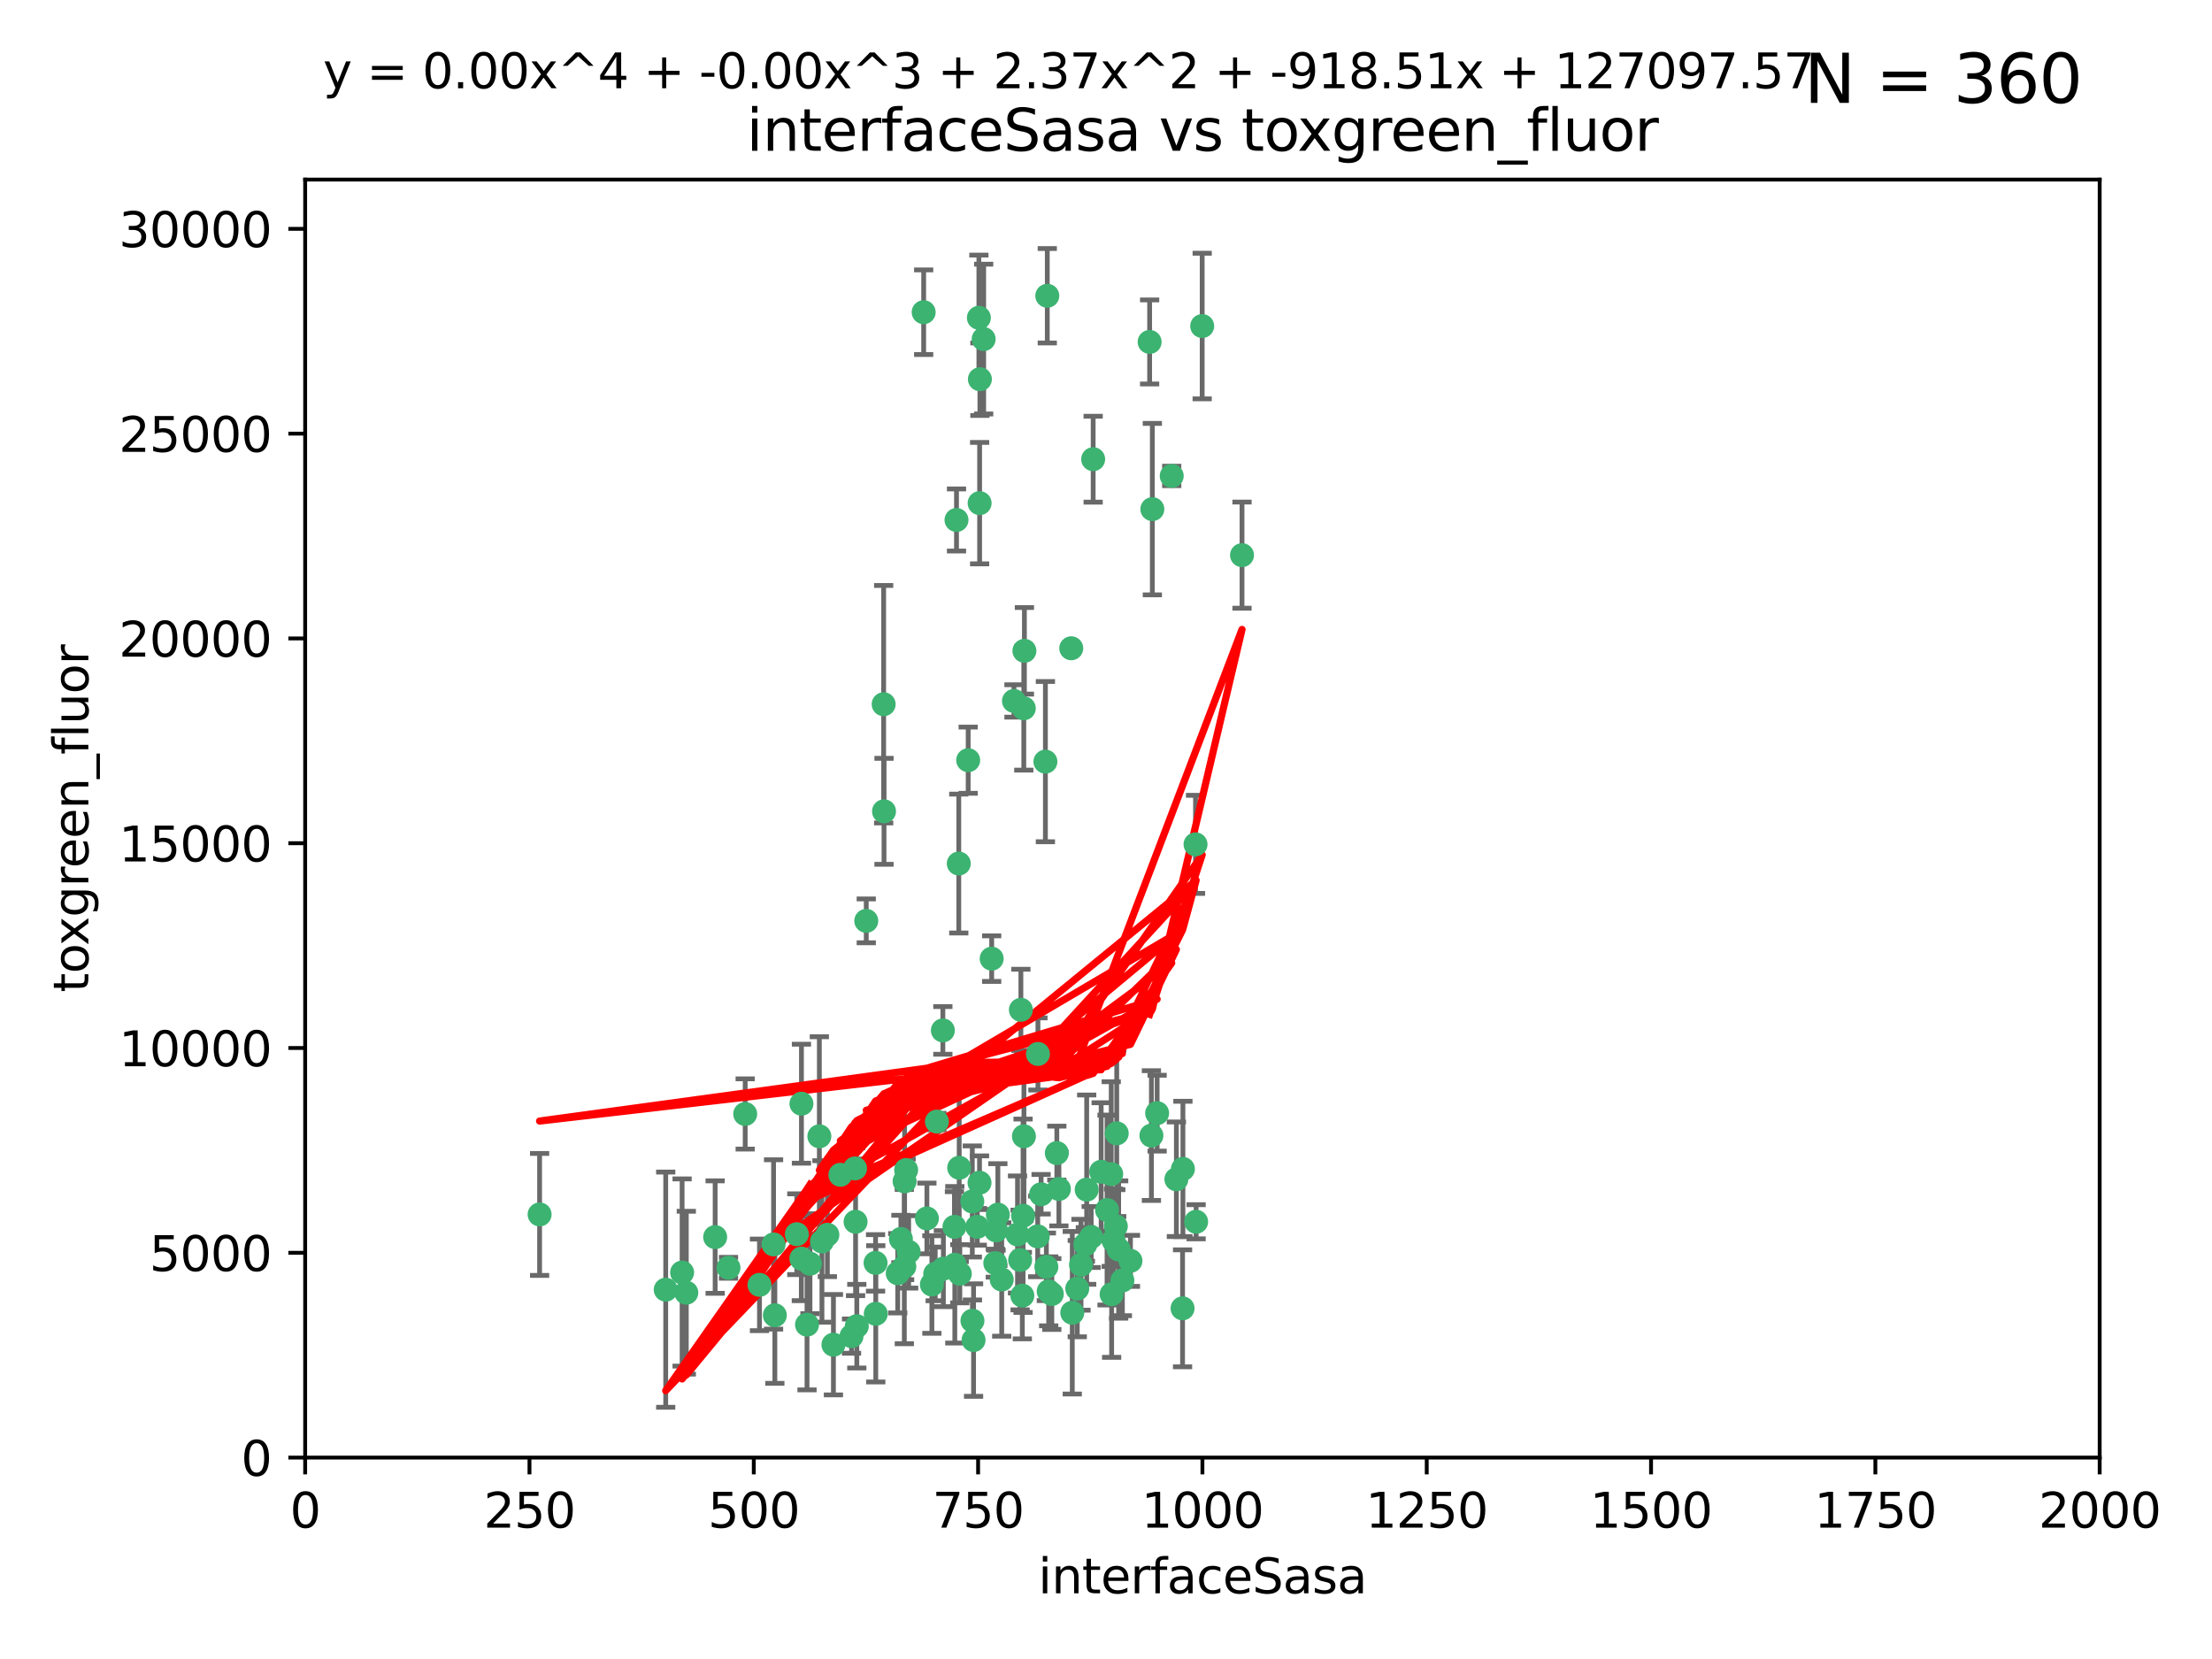 <?xml version="1.0" encoding="utf-8" standalone="no"?>
<!DOCTYPE svg PUBLIC "-//W3C//DTD SVG 1.1//EN"
  "http://www.w3.org/Graphics/SVG/1.1/DTD/svg11.dtd">
<svg xmlns:xlink="http://www.w3.org/1999/xlink" width="460.8pt" height="345.6pt" viewBox="0 0 460.8 345.6" xmlns="http://www.w3.org/2000/svg" version="1.1">
 <defs>
  <style type="text/css">*{stroke-linejoin: round; stroke-linecap: butt}</style>
 </defs>
 <g id="figure_1">
  <g id="patch_1">
   <path d="M 0 345.6 
L 460.8 345.6 
L 460.8 0 
L 0 0 
z
" style="fill: #ffffff"/>
  </g>
  <g id="axes_1">
   <g id="patch_2">
    <path d="M 63.571 303.64 
L 437.4 303.64 
L 437.4 37.411 
L 63.571 37.411 
z
" style="fill: #ffffff"/>
   </g>
   <g id="PathCollection_1">
    <defs>
     <path id="m1f16792990" d="M 0 1.118 
C 0.297 1.118 0.581 1 0.791 0.791 
C 1 0.581 1.118 0.297 1.118 0 
C 1.118 -0.297 1 -0.581 0.791 -0.791 
C 0.581 -1 0.297 -1.118 0 -1.118 
C -0.297 -1.118 -0.581 -1 -0.791 -0.791 
C -1 -0.581 -1.118 -0.297 -1.118 0 
C -1.118 0.297 -1 0.581 -0.791 0.791 
C -0.581 1 -0.297 1.118 0 1.118 
z
" style="stroke: #3cb371"/>
    </defs>
    <g clip-path="url(#pd3cd14a545)">
     <use xlink:href="#m1f16792990" x="239.489" y="71.233" style="fill: #3cb371; stroke: #3cb371"/>
     <use xlink:href="#m1f16792990" x="250.437" y="67.919" style="fill: #3cb371; stroke: #3cb371"/>
     <use xlink:href="#m1f16792990" x="218.168" y="61.614" style="fill: #3cb371; stroke: #3cb371"/>
     <use xlink:href="#m1f16792990" x="240.054" y="106.06" style="fill: #3cb371; stroke: #3cb371"/>
     <use xlink:href="#m1f16792990" x="258.734" y="115.648" style="fill: #3cb371; stroke: #3cb371"/>
     <use xlink:href="#m1f16792990" x="223.161" y="135.046" style="fill: #3cb371; stroke: #3cb371"/>
     <use xlink:href="#m1f16792990" x="227.725" y="95.658" style="fill: #3cb371; stroke: #3cb371"/>
     <use xlink:href="#m1f16792990" x="244.091" y="99.144" style="fill: #3cb371; stroke: #3cb371"/>
     <use xlink:href="#m1f16792990" x="213.404" y="135.578" style="fill: #3cb371; stroke: #3cb371"/>
     <use xlink:href="#m1f16792990" x="204.131" y="78.998" style="fill: #3cb371; stroke: #3cb371"/>
     <use xlink:href="#m1f16792990" x="204.916" y="70.635" style="fill: #3cb371; stroke: #3cb371"/>
     <use xlink:href="#m1f16792990" x="192.417" y="65.037" style="fill: #3cb371; stroke: #3cb371"/>
     <use xlink:href="#m1f16792990" x="213.275" y="147.553" style="fill: #3cb371; stroke: #3cb371"/>
     <use xlink:href="#m1f16792990" x="206.585" y="199.703" style="fill: #3cb371; stroke: #3cb371"/>
     <use xlink:href="#m1f16792990" x="239.86" y="236.558" style="fill: #3cb371; stroke: #3cb371"/>
     <use xlink:href="#m1f16792990" x="199.256" y="108.323" style="fill: #3cb371; stroke: #3cb371"/>
     <use xlink:href="#m1f16792990" x="216.882" y="248.785" style="fill: #3cb371; stroke: #3cb371"/>
     <use xlink:href="#m1f16792990" x="217.777" y="158.661" style="fill: #3cb371; stroke: #3cb371"/>
     <use xlink:href="#m1f16792990" x="203.92" y="66.198" style="fill: #3cb371; stroke: #3cb371"/>
     <use xlink:href="#m1f16792990" x="204.073" y="104.816" style="fill: #3cb371; stroke: #3cb371"/>
     <use xlink:href="#m1f16792990" x="226.377" y="247.823" style="fill: #3cb371; stroke: #3cb371"/>
     <use xlink:href="#m1f16792990" x="227.314" y="257.691" style="fill: #3cb371; stroke: #3cb371"/>
     <use xlink:href="#m1f16792990" x="216.22" y="219.559" style="fill: #3cb371; stroke: #3cb371"/>
     <use xlink:href="#m1f16792990" x="207.873" y="253.033" style="fill: #3cb371; stroke: #3cb371"/>
     <use xlink:href="#m1f16792990" x="188.766" y="243.728" style="fill: #3cb371; stroke: #3cb371"/>
     <use xlink:href="#m1f16792990" x="232.635" y="236.101" style="fill: #3cb371; stroke: #3cb371"/>
     <use xlink:href="#m1f16792990" x="231.574" y="269.608" style="fill: #3cb371; stroke: #3cb371"/>
     <use xlink:href="#m1f16792990" x="216.174" y="257.563" style="fill: #3cb371; stroke: #3cb371"/>
     <use xlink:href="#m1f16792990" x="220.589" y="247.687" style="fill: #3cb371; stroke: #3cb371"/>
     <use xlink:href="#m1f16792990" x="230.62" y="252.071" style="fill: #3cb371; stroke: #3cb371"/>
     <use xlink:href="#m1f16792990" x="249.05" y="175.895" style="fill: #3cb371; stroke: #3cb371"/>
     <use xlink:href="#m1f16792990" x="212.968" y="269.901" style="fill: #3cb371; stroke: #3cb371"/>
     <use xlink:href="#m1f16792990" x="178.12" y="243.408" style="fill: #3cb371; stroke: #3cb371"/>
     <use xlink:href="#m1f16792990" x="246.349" y="272.55" style="fill: #3cb371; stroke: #3cb371"/>
     <use xlink:href="#m1f16792990" x="233.037" y="260.295" style="fill: #3cb371; stroke: #3cb371"/>
     <use xlink:href="#m1f16792990" x="220.157" y="240.21" style="fill: #3cb371; stroke: #3cb371"/>
     <use xlink:href="#m1f16792990" x="217.976" y="263.902" style="fill: #3cb371; stroke: #3cb371"/>
     <use xlink:href="#m1f16792990" x="245.063" y="245.66" style="fill: #3cb371; stroke: #3cb371"/>
     <use xlink:href="#m1f16792990" x="235.495" y="262.658" style="fill: #3cb371; stroke: #3cb371"/>
     <use xlink:href="#m1f16792990" x="180.458" y="191.833" style="fill: #3cb371; stroke: #3cb371"/>
     <use xlink:href="#m1f16792990" x="211.23" y="146.019" style="fill: #3cb371; stroke: #3cb371"/>
     <use xlink:href="#m1f16792990" x="246.424" y="243.509" style="fill: #3cb371; stroke: #3cb371"/>
     <use xlink:href="#m1f16792990" x="249.175" y="254.515" style="fill: #3cb371; stroke: #3cb371"/>
     <use xlink:href="#m1f16792990" x="202.811" y="279.16" style="fill: #3cb371; stroke: #3cb371"/>
     <use xlink:href="#m1f16792990" x="231.97" y="258.421" style="fill: #3cb371; stroke: #3cb371"/>
     <use xlink:href="#m1f16792990" x="223.376" y="273.467" style="fill: #3cb371; stroke: #3cb371"/>
     <use xlink:href="#m1f16792990" x="231.488" y="244.578" style="fill: #3cb371; stroke: #3cb371"/>
     <use xlink:href="#m1f16792990" x="225.192" y="263.47" style="fill: #3cb371; stroke: #3cb371"/>
     <use xlink:href="#m1f16792990" x="212.512" y="262.484" style="fill: #3cb371; stroke: #3cb371"/>
     <use xlink:href="#m1f16792990" x="229.39" y="244.103" style="fill: #3cb371; stroke: #3cb371"/>
     <use xlink:href="#m1f16792990" x="198.905" y="263.471" style="fill: #3cb371; stroke: #3cb371"/>
     <use xlink:href="#m1f16792990" x="202.578" y="275.127" style="fill: #3cb371; stroke: #3cb371"/>
     <use xlink:href="#m1f16792990" x="188.387" y="263.853" style="fill: #3cb371; stroke: #3cb371"/>
     <use xlink:href="#m1f16792990" x="212.669" y="210.364" style="fill: #3cb371; stroke: #3cb371"/>
     <use xlink:href="#m1f16792990" x="194.819" y="265.379" style="fill: #3cb371; stroke: #3cb371"/>
     <use xlink:href="#m1f16792990" x="232.445" y="255.448" style="fill: #3cb371; stroke: #3cb371"/>
     <use xlink:href="#m1f16792990" x="194.129" y="267.588" style="fill: #3cb371; stroke: #3cb371"/>
     <use xlink:href="#m1f16792990" x="213.125" y="253.264" style="fill: #3cb371; stroke: #3cb371"/>
     <use xlink:href="#m1f16792990" x="218.463" y="269.002" style="fill: #3cb371; stroke: #3cb371"/>
     <use xlink:href="#m1f16792990" x="213.303" y="236.707" style="fill: #3cb371; stroke: #3cb371"/>
     <use xlink:href="#m1f16792990" x="161.148" y="259.238" style="fill: #3cb371; stroke: #3cb371"/>
     <use xlink:href="#m1f16792990" x="177.389" y="278.339" style="fill: #3cb371; stroke: #3cb371"/>
     <use xlink:href="#m1f16792990" x="201.69" y="158.364" style="fill: #3cb371; stroke: #3cb371"/>
     <use xlink:href="#m1f16792990" x="199.948" y="265.349" style="fill: #3cb371; stroke: #3cb371"/>
     <use xlink:href="#m1f16792990" x="182.396" y="263.083" style="fill: #3cb371; stroke: #3cb371"/>
     <use xlink:href="#m1f16792990" x="151.757" y="264.102" style="fill: #3cb371; stroke: #3cb371"/>
     <use xlink:href="#m1f16792990" x="199.731" y="179.893" style="fill: #3cb371; stroke: #3cb371"/>
     <use xlink:href="#m1f16792990" x="224.415" y="268.442" style="fill: #3cb371; stroke: #3cb371"/>
     <use xlink:href="#m1f16792990" x="207.338" y="263.135" style="fill: #3cb371; stroke: #3cb371"/>
     <use xlink:href="#m1f16792990" x="175.066" y="244.732" style="fill: #3cb371; stroke: #3cb371"/>
     <use xlink:href="#m1f16792990" x="196.417" y="214.652" style="fill: #3cb371; stroke: #3cb371"/>
     <use xlink:href="#m1f16792990" x="203.585" y="255.564" style="fill: #3cb371; stroke: #3cb371"/>
     <use xlink:href="#m1f16792990" x="199.821" y="243.268" style="fill: #3cb371; stroke: #3cb371"/>
     <use xlink:href="#m1f16792990" x="166.935" y="262.185" style="fill: #3cb371; stroke: #3cb371"/>
     <use xlink:href="#m1f16792990" x="198.83" y="255.576" style="fill: #3cb371; stroke: #3cb371"/>
     <use xlink:href="#m1f16792990" x="184.082" y="146.701" style="fill: #3cb371; stroke: #3cb371"/>
     <use xlink:href="#m1f16792990" x="207.501" y="256.316" style="fill: #3cb371; stroke: #3cb371"/>
     <use xlink:href="#m1f16792990" x="211.97" y="257.164" style="fill: #3cb371; stroke: #3cb371"/>
     <use xlink:href="#m1f16792990" x="172.357" y="257.22" style="fill: #3cb371; stroke: #3cb371"/>
     <use xlink:href="#m1f16792990" x="187.677" y="258.101" style="fill: #3cb371; stroke: #3cb371"/>
     <use xlink:href="#m1f16792990" x="165.991" y="257.109" style="fill: #3cb371; stroke: #3cb371"/>
     <use xlink:href="#m1f16792990" x="226.105" y="259.226" style="fill: #3cb371; stroke: #3cb371"/>
     <use xlink:href="#m1f16792990" x="166.957" y="229.921" style="fill: #3cb371; stroke: #3cb371"/>
     <use xlink:href="#m1f16792990" x="241.052" y="231.89" style="fill: #3cb371; stroke: #3cb371"/>
     <use xlink:href="#m1f16792990" x="193.088" y="253.825" style="fill: #3cb371; stroke: #3cb371"/>
     <use xlink:href="#m1f16792990" x="112.41" y="252.987" style="fill: #3cb371; stroke: #3cb371"/>
     <use xlink:href="#m1f16792990" x="233.813" y="266.745" style="fill: #3cb371; stroke: #3cb371"/>
     <use xlink:href="#m1f16792990" x="178.488" y="276.267" style="fill: #3cb371; stroke: #3cb371"/>
     <use xlink:href="#m1f16792990" x="202.548" y="250.287" style="fill: #3cb371; stroke: #3cb371"/>
     <use xlink:href="#m1f16792990" x="188.445" y="246.088" style="fill: #3cb371; stroke: #3cb371"/>
     <use xlink:href="#m1f16792990" x="170.686" y="236.712" style="fill: #3cb371; stroke: #3cb371"/>
     <use xlink:href="#m1f16792990" x="173.619" y="280.126" style="fill: #3cb371; stroke: #3cb371"/>
     <use xlink:href="#m1f16792990" x="196.523" y="264.284" style="fill: #3cb371; stroke: #3cb371"/>
     <use xlink:href="#m1f16792990" x="142.971" y="269.294" style="fill: #3cb371; stroke: #3cb371"/>
     <use xlink:href="#m1f16792990" x="178.232" y="254.52" style="fill: #3cb371; stroke: #3cb371"/>
     <use xlink:href="#m1f16792990" x="155.238" y="232.062" style="fill: #3cb371; stroke: #3cb371"/>
     <use xlink:href="#m1f16792990" x="161.415" y="273.991" style="fill: #3cb371; stroke: #3cb371"/>
     <use xlink:href="#m1f16792990" x="195.181" y="233.649" style="fill: #3cb371; stroke: #3cb371"/>
     <use xlink:href="#m1f16792990" x="168.116" y="275.949" style="fill: #3cb371; stroke: #3cb371"/>
     <use xlink:href="#m1f16792990" x="138.681" y="268.661" style="fill: #3cb371; stroke: #3cb371"/>
     <use xlink:href="#m1f16792990" x="204.052" y="246.377" style="fill: #3cb371; stroke: #3cb371"/>
     <use xlink:href="#m1f16792990" x="187.013" y="265.242" style="fill: #3cb371; stroke: #3cb371"/>
     <use xlink:href="#m1f16792990" x="158.215" y="267.66" style="fill: #3cb371; stroke: #3cb371"/>
     <use xlink:href="#m1f16792990" x="189.29" y="260.788" style="fill: #3cb371; stroke: #3cb371"/>
     <use xlink:href="#m1f16792990" x="219.112" y="269.564" style="fill: #3cb371; stroke: #3cb371"/>
     <use xlink:href="#m1f16792990" x="182.439" y="273.693" style="fill: #3cb371; stroke: #3cb371"/>
     <use xlink:href="#m1f16792990" x="208.678" y="266.543" style="fill: #3cb371; stroke: #3cb371"/>
     <use xlink:href="#m1f16792990" x="171.225" y="258.619" style="fill: #3cb371; stroke: #3cb371"/>
     <use xlink:href="#m1f16792990" x="184.157" y="169.013" style="fill: #3cb371; stroke: #3cb371"/>
     <use xlink:href="#m1f16792990" x="148.978" y="257.709" style="fill: #3cb371; stroke: #3cb371"/>
     <use xlink:href="#m1f16792990" x="142.096" y="265.088" style="fill: #3cb371; stroke: #3cb371"/>
     <use xlink:href="#m1f16792990" x="168.733" y="263.254" style="fill: #3cb371; stroke: #3cb371"/>
    </g>
   </g>
   <g id="matplotlib.axis_1">
    <g id="xtick_1">
     <g id="line2d_1">
      <defs>
       <path id="m577c82b763" d="M 0 0 
L 0 3.5 
" style="stroke: #000000; stroke-width: 0.8"/>
      </defs>
      <g>
       <use xlink:href="#m577c82b763" x="63.571" y="303.64" style="stroke: #000000; stroke-width: 0.8"/>
      </g>
     </g>
     <g id="text_1">
      <!-- 0 -->
      <g transform="translate(60.39 318.238)scale(0.1 -0.1)">
       <defs>
        <path id="DejaVuSans-30" d="M 2034 4250 
Q 1547 4250 1301 3770 
Q 1056 3291 1056 2328 
Q 1056 1369 1301 889 
Q 1547 409 2034 409 
Q 2525 409 2770 889 
Q 3016 1369 3016 2328 
Q 3016 3291 2770 3770 
Q 2525 4250 2034 4250 
z
M 2034 4750 
Q 2819 4750 3233 4129 
Q 3647 3509 3647 2328 
Q 3647 1150 3233 529 
Q 2819 -91 2034 -91 
Q 1250 -91 836 529 
Q 422 1150 422 2328 
Q 422 3509 836 4129 
Q 1250 4750 2034 4750 
z
" transform="scale(0.016)"/>
       </defs>
       <use xlink:href="#DejaVuSans-30"/>
      </g>
     </g>
    </g>
    <g id="xtick_2">
     <g id="line2d_2">
      <g>
       <use xlink:href="#m577c82b763" x="110.3" y="303.64" style="stroke: #000000; stroke-width: 0.8"/>
      </g>
     </g>
     <g id="text_2">
      <!-- 250 -->
      <g transform="translate(100.756 318.238)scale(0.1 -0.1)">
       <defs>
        <path id="DejaVuSans-32" d="M 1228 531 
L 3431 531 
L 3431 0 
L 469 0 
L 469 531 
Q 828 903 1448 1529 
Q 2069 2156 2228 2338 
Q 2531 2678 2651 2914 
Q 2772 3150 2772 3378 
Q 2772 3750 2511 3984 
Q 2250 4219 1831 4219 
Q 1534 4219 1204 4116 
Q 875 4013 500 3803 
L 500 4441 
Q 881 4594 1212 4672 
Q 1544 4750 1819 4750 
Q 2544 4750 2975 4387 
Q 3406 4025 3406 3419 
Q 3406 3131 3298 2873 
Q 3191 2616 2906 2266 
Q 2828 2175 2409 1742 
Q 1991 1309 1228 531 
z
" transform="scale(0.016)"/>
        <path id="DejaVuSans-35" d="M 691 4666 
L 3169 4666 
L 3169 4134 
L 1269 4134 
L 1269 2991 
Q 1406 3038 1543 3061 
Q 1681 3084 1819 3084 
Q 2600 3084 3056 2656 
Q 3513 2228 3513 1497 
Q 3513 744 3044 326 
Q 2575 -91 1722 -91 
Q 1428 -91 1123 -41 
Q 819 9 494 109 
L 494 744 
Q 775 591 1075 516 
Q 1375 441 1709 441 
Q 2250 441 2565 725 
Q 2881 1009 2881 1497 
Q 2881 1984 2565 2268 
Q 2250 2553 1709 2553 
Q 1456 2553 1204 2497 
Q 953 2441 691 2322 
L 691 4666 
z
" transform="scale(0.016)"/>
       </defs>
       <use xlink:href="#DejaVuSans-32"/>
       <use xlink:href="#DejaVuSans-35" x="63.623"/>
       <use xlink:href="#DejaVuSans-30" x="127.246"/>
      </g>
     </g>
    </g>
    <g id="xtick_3">
     <g id="line2d_3">
      <g>
       <use xlink:href="#m577c82b763" x="157.028" y="303.64" style="stroke: #000000; stroke-width: 0.8"/>
      </g>
     </g>
     <g id="text_3">
      <!-- 500 -->
      <g transform="translate(147.485 318.238)scale(0.1 -0.1)">
       <use xlink:href="#DejaVuSans-35"/>
       <use xlink:href="#DejaVuSans-30" x="63.623"/>
       <use xlink:href="#DejaVuSans-30" x="127.246"/>
      </g>
     </g>
    </g>
    <g id="xtick_4">
     <g id="line2d_4">
      <g>
       <use xlink:href="#m577c82b763" x="203.757" y="303.64" style="stroke: #000000; stroke-width: 0.8"/>
      </g>
     </g>
     <g id="text_4">
      <!-- 750 -->
      <g transform="translate(194.213 318.238)scale(0.1 -0.1)">
       <defs>
        <path id="DejaVuSans-37" d="M 525 4666 
L 3525 4666 
L 3525 4397 
L 1831 0 
L 1172 0 
L 2766 4134 
L 525 4134 
L 525 4666 
z
" transform="scale(0.016)"/>
       </defs>
       <use xlink:href="#DejaVuSans-37"/>
       <use xlink:href="#DejaVuSans-35" x="63.623"/>
       <use xlink:href="#DejaVuSans-30" x="127.246"/>
      </g>
     </g>
    </g>
    <g id="xtick_5">
     <g id="line2d_5">
      <g>
       <use xlink:href="#m577c82b763" x="250.486" y="303.64" style="stroke: #000000; stroke-width: 0.8"/>
      </g>
     </g>
     <g id="text_5">
      <!-- 1000 -->
      <g transform="translate(237.761 318.238)scale(0.1 -0.1)">
       <defs>
        <path id="DejaVuSans-31" d="M 794 531 
L 1825 531 
L 1825 4091 
L 703 3866 
L 703 4441 
L 1819 4666 
L 2450 4666 
L 2450 531 
L 3481 531 
L 3481 0 
L 794 0 
L 794 531 
z
" transform="scale(0.016)"/>
       </defs>
       <use xlink:href="#DejaVuSans-31"/>
       <use xlink:href="#DejaVuSans-30" x="63.623"/>
       <use xlink:href="#DejaVuSans-30" x="127.246"/>
       <use xlink:href="#DejaVuSans-30" x="190.869"/>
      </g>
     </g>
    </g>
    <g id="xtick_6">
     <g id="line2d_6">
      <g>
       <use xlink:href="#m577c82b763" x="297.214" y="303.64" style="stroke: #000000; stroke-width: 0.8"/>
      </g>
     </g>
     <g id="text_6">
      <!-- 1250 -->
      <g transform="translate(284.489 318.238)scale(0.1 -0.1)">
       <use xlink:href="#DejaVuSans-31"/>
       <use xlink:href="#DejaVuSans-32" x="63.623"/>
       <use xlink:href="#DejaVuSans-35" x="127.246"/>
       <use xlink:href="#DejaVuSans-30" x="190.869"/>
      </g>
     </g>
    </g>
    <g id="xtick_7">
     <g id="line2d_7">
      <g>
       <use xlink:href="#m577c82b763" x="343.943" y="303.64" style="stroke: #000000; stroke-width: 0.8"/>
      </g>
     </g>
     <g id="text_7">
      <!-- 1500 -->
      <g transform="translate(331.218 318.238)scale(0.1 -0.1)">
       <use xlink:href="#DejaVuSans-31"/>
       <use xlink:href="#DejaVuSans-35" x="63.623"/>
       <use xlink:href="#DejaVuSans-30" x="127.246"/>
       <use xlink:href="#DejaVuSans-30" x="190.869"/>
      </g>
     </g>
    </g>
    <g id="xtick_8">
     <g id="line2d_8">
      <g>
       <use xlink:href="#m577c82b763" x="390.671" y="303.64" style="stroke: #000000; stroke-width: 0.8"/>
      </g>
     </g>
     <g id="text_8">
      <!-- 1750 -->
      <g transform="translate(377.946 318.238)scale(0.1 -0.1)">
       <use xlink:href="#DejaVuSans-31"/>
       <use xlink:href="#DejaVuSans-37" x="63.623"/>
       <use xlink:href="#DejaVuSans-35" x="127.246"/>
       <use xlink:href="#DejaVuSans-30" x="190.869"/>
      </g>
     </g>
    </g>
    <g id="xtick_9">
     <g id="line2d_9">
      <g>
       <use xlink:href="#m577c82b763" x="437.4" y="303.64" style="stroke: #000000; stroke-width: 0.8"/>
      </g>
     </g>
     <g id="text_9">
      <!-- 2000 -->
      <g transform="translate(424.675 318.238)scale(0.1 -0.1)">
       <use xlink:href="#DejaVuSans-32"/>
       <use xlink:href="#DejaVuSans-30" x="63.623"/>
       <use xlink:href="#DejaVuSans-30" x="127.246"/>
       <use xlink:href="#DejaVuSans-30" x="190.869"/>
      </g>
     </g>
    </g>
    <g id="text_10">
     <!-- interfaceSasa -->
     <g transform="translate(216.279 331.917)scale(0.1 -0.1)">
      <defs>
       <path id="DejaVuSans-69" d="M 603 3500 
L 1178 3500 
L 1178 0 
L 603 0 
L 603 3500 
z
M 603 4863 
L 1178 4863 
L 1178 4134 
L 603 4134 
L 603 4863 
z
" transform="scale(0.016)"/>
       <path id="DejaVuSans-6e" d="M 3513 2113 
L 3513 0 
L 2938 0 
L 2938 2094 
Q 2938 2591 2744 2837 
Q 2550 3084 2163 3084 
Q 1697 3084 1428 2787 
Q 1159 2491 1159 1978 
L 1159 0 
L 581 0 
L 581 3500 
L 1159 3500 
L 1159 2956 
Q 1366 3272 1645 3428 
Q 1925 3584 2291 3584 
Q 2894 3584 3203 3211 
Q 3513 2838 3513 2113 
z
" transform="scale(0.016)"/>
       <path id="DejaVuSans-74" d="M 1172 4494 
L 1172 3500 
L 2356 3500 
L 2356 3053 
L 1172 3053 
L 1172 1153 
Q 1172 725 1289 603 
Q 1406 481 1766 481 
L 2356 481 
L 2356 0 
L 1766 0 
Q 1100 0 847 248 
Q 594 497 594 1153 
L 594 3053 
L 172 3053 
L 172 3500 
L 594 3500 
L 594 4494 
L 1172 4494 
z
" transform="scale(0.016)"/>
       <path id="DejaVuSans-65" d="M 3597 1894 
L 3597 1613 
L 953 1613 
Q 991 1019 1311 708 
Q 1631 397 2203 397 
Q 2534 397 2845 478 
Q 3156 559 3463 722 
L 3463 178 
Q 3153 47 2828 -22 
Q 2503 -91 2169 -91 
Q 1331 -91 842 396 
Q 353 884 353 1716 
Q 353 2575 817 3079 
Q 1281 3584 2069 3584 
Q 2775 3584 3186 3129 
Q 3597 2675 3597 1894 
z
M 3022 2063 
Q 3016 2534 2758 2815 
Q 2500 3097 2075 3097 
Q 1594 3097 1305 2825 
Q 1016 2553 972 2059 
L 3022 2063 
z
" transform="scale(0.016)"/>
       <path id="DejaVuSans-72" d="M 2631 2963 
Q 2534 3019 2420 3045 
Q 2306 3072 2169 3072 
Q 1681 3072 1420 2755 
Q 1159 2438 1159 1844 
L 1159 0 
L 581 0 
L 581 3500 
L 1159 3500 
L 1159 2956 
Q 1341 3275 1631 3429 
Q 1922 3584 2338 3584 
Q 2397 3584 2469 3576 
Q 2541 3569 2628 3553 
L 2631 2963 
z
" transform="scale(0.016)"/>
       <path id="DejaVuSans-66" d="M 2375 4863 
L 2375 4384 
L 1825 4384 
Q 1516 4384 1395 4259 
Q 1275 4134 1275 3809 
L 1275 3500 
L 2222 3500 
L 2222 3053 
L 1275 3053 
L 1275 0 
L 697 0 
L 697 3053 
L 147 3053 
L 147 3500 
L 697 3500 
L 697 3744 
Q 697 4328 969 4595 
Q 1241 4863 1831 4863 
L 2375 4863 
z
" transform="scale(0.016)"/>
       <path id="DejaVuSans-61" d="M 2194 1759 
Q 1497 1759 1228 1600 
Q 959 1441 959 1056 
Q 959 750 1161 570 
Q 1363 391 1709 391 
Q 2188 391 2477 730 
Q 2766 1069 2766 1631 
L 2766 1759 
L 2194 1759 
z
M 3341 1997 
L 3341 0 
L 2766 0 
L 2766 531 
Q 2569 213 2275 61 
Q 1981 -91 1556 -91 
Q 1019 -91 701 211 
Q 384 513 384 1019 
Q 384 1609 779 1909 
Q 1175 2209 1959 2209 
L 2766 2209 
L 2766 2266 
Q 2766 2663 2505 2880 
Q 2244 3097 1772 3097 
Q 1472 3097 1187 3025 
Q 903 2953 641 2809 
L 641 3341 
Q 956 3463 1253 3523 
Q 1550 3584 1831 3584 
Q 2591 3584 2966 3190 
Q 3341 2797 3341 1997 
z
" transform="scale(0.016)"/>
       <path id="DejaVuSans-63" d="M 3122 3366 
L 3122 2828 
Q 2878 2963 2633 3030 
Q 2388 3097 2138 3097 
Q 1578 3097 1268 2742 
Q 959 2388 959 1747 
Q 959 1106 1268 751 
Q 1578 397 2138 397 
Q 2388 397 2633 464 
Q 2878 531 3122 666 
L 3122 134 
Q 2881 22 2623 -34 
Q 2366 -91 2075 -91 
Q 1284 -91 818 406 
Q 353 903 353 1747 
Q 353 2603 823 3093 
Q 1294 3584 2113 3584 
Q 2378 3584 2631 3529 
Q 2884 3475 3122 3366 
z
" transform="scale(0.016)"/>
       <path id="DejaVuSans-53" d="M 3425 4513 
L 3425 3897 
Q 3066 4069 2747 4153 
Q 2428 4238 2131 4238 
Q 1616 4238 1336 4038 
Q 1056 3838 1056 3469 
Q 1056 3159 1242 3001 
Q 1428 2844 1947 2747 
L 2328 2669 
Q 3034 2534 3370 2195 
Q 3706 1856 3706 1288 
Q 3706 609 3251 259 
Q 2797 -91 1919 -91 
Q 1588 -91 1214 -16 
Q 841 59 441 206 
L 441 856 
Q 825 641 1194 531 
Q 1563 422 1919 422 
Q 2459 422 2753 634 
Q 3047 847 3047 1241 
Q 3047 1584 2836 1778 
Q 2625 1972 2144 2069 
L 1759 2144 
Q 1053 2284 737 2584 
Q 422 2884 422 3419 
Q 422 4038 858 4394 
Q 1294 4750 2059 4750 
Q 2388 4750 2728 4690 
Q 3069 4631 3425 4513 
z
" transform="scale(0.016)"/>
       <path id="DejaVuSans-73" d="M 2834 3397 
L 2834 2853 
Q 2591 2978 2328 3040 
Q 2066 3103 1784 3103 
Q 1356 3103 1142 2972 
Q 928 2841 928 2578 
Q 928 2378 1081 2264 
Q 1234 2150 1697 2047 
L 1894 2003 
Q 2506 1872 2764 1633 
Q 3022 1394 3022 966 
Q 3022 478 2636 193 
Q 2250 -91 1575 -91 
Q 1294 -91 989 -36 
Q 684 19 347 128 
L 347 722 
Q 666 556 975 473 
Q 1284 391 1588 391 
Q 1994 391 2212 530 
Q 2431 669 2431 922 
Q 2431 1156 2273 1281 
Q 2116 1406 1581 1522 
L 1381 1569 
Q 847 1681 609 1914 
Q 372 2147 372 2553 
Q 372 3047 722 3315 
Q 1072 3584 1716 3584 
Q 2034 3584 2315 3537 
Q 2597 3491 2834 3397 
z
" transform="scale(0.016)"/>
      </defs>
      <use xlink:href="#DejaVuSans-69"/>
      <use xlink:href="#DejaVuSans-6e" x="27.783"/>
      <use xlink:href="#DejaVuSans-74" x="91.162"/>
      <use xlink:href="#DejaVuSans-65" x="130.371"/>
      <use xlink:href="#DejaVuSans-72" x="191.895"/>
      <use xlink:href="#DejaVuSans-66" x="233.008"/>
      <use xlink:href="#DejaVuSans-61" x="268.213"/>
      <use xlink:href="#DejaVuSans-63" x="329.492"/>
      <use xlink:href="#DejaVuSans-65" x="384.473"/>
      <use xlink:href="#DejaVuSans-53" x="445.996"/>
      <use xlink:href="#DejaVuSans-61" x="509.473"/>
      <use xlink:href="#DejaVuSans-73" x="570.752"/>
      <use xlink:href="#DejaVuSans-61" x="622.852"/>
     </g>
    </g>
   </g>
   <g id="matplotlib.axis_2">
    <g id="ytick_1">
     <g id="line2d_10">
      <defs>
       <path id="m3cb236348a" d="M 0 0 
L -3.5 0 
" style="stroke: #000000; stroke-width: 0.8"/>
      </defs>
      <g>
       <use xlink:href="#m3cb236348a" x="63.571" y="303.64" style="stroke: #000000; stroke-width: 0.8"/>
      </g>
     </g>
     <g id="text_11">
      <!-- 0 -->
      <g transform="translate(50.209 307.439)scale(0.1 -0.1)">
       <use xlink:href="#DejaVuSans-30"/>
      </g>
     </g>
    </g>
    <g id="ytick_2">
     <g id="line2d_11">
      <g>
       <use xlink:href="#m3cb236348a" x="63.571" y="260.979" style="stroke: #000000; stroke-width: 0.8"/>
      </g>
     </g>
     <g id="text_12">
      <!-- 5000 -->
      <g transform="translate(31.121 264.778)scale(0.1 -0.1)">
       <use xlink:href="#DejaVuSans-35"/>
       <use xlink:href="#DejaVuSans-30" x="63.623"/>
       <use xlink:href="#DejaVuSans-30" x="127.246"/>
       <use xlink:href="#DejaVuSans-30" x="190.869"/>
      </g>
     </g>
    </g>
    <g id="ytick_3">
     <g id="line2d_12">
      <g>
       <use xlink:href="#m3cb236348a" x="63.571" y="218.317" style="stroke: #000000; stroke-width: 0.8"/>
      </g>
     </g>
     <g id="text_13">
      <!-- 10000 -->
      <g transform="translate(24.759 222.116)scale(0.1 -0.1)">
       <use xlink:href="#DejaVuSans-31"/>
       <use xlink:href="#DejaVuSans-30" x="63.623"/>
       <use xlink:href="#DejaVuSans-30" x="127.246"/>
       <use xlink:href="#DejaVuSans-30" x="190.869"/>
       <use xlink:href="#DejaVuSans-30" x="254.492"/>
      </g>
     </g>
    </g>
    <g id="ytick_4">
     <g id="line2d_13">
      <g>
       <use xlink:href="#m3cb236348a" x="63.571" y="175.656" style="stroke: #000000; stroke-width: 0.8"/>
      </g>
     </g>
     <g id="text_14">
      <!-- 15000 -->
      <g transform="translate(24.759 179.455)scale(0.1 -0.1)">
       <use xlink:href="#DejaVuSans-31"/>
       <use xlink:href="#DejaVuSans-35" x="63.623"/>
       <use xlink:href="#DejaVuSans-30" x="127.246"/>
       <use xlink:href="#DejaVuSans-30" x="190.869"/>
       <use xlink:href="#DejaVuSans-30" x="254.492"/>
      </g>
     </g>
    </g>
    <g id="ytick_5">
     <g id="line2d_14">
      <g>
       <use xlink:href="#m3cb236348a" x="63.571" y="132.994" style="stroke: #000000; stroke-width: 0.8"/>
      </g>
     </g>
     <g id="text_15">
      <!-- 20000 -->
      <g transform="translate(24.759 136.794)scale(0.1 -0.1)">
       <use xlink:href="#DejaVuSans-32"/>
       <use xlink:href="#DejaVuSans-30" x="63.623"/>
       <use xlink:href="#DejaVuSans-30" x="127.246"/>
       <use xlink:href="#DejaVuSans-30" x="190.869"/>
       <use xlink:href="#DejaVuSans-30" x="254.492"/>
      </g>
     </g>
    </g>
    <g id="ytick_6">
     <g id="line2d_15">
      <g>
       <use xlink:href="#m3cb236348a" x="63.571" y="90.333" style="stroke: #000000; stroke-width: 0.8"/>
      </g>
     </g>
     <g id="text_16">
      <!-- 25000 -->
      <g transform="translate(24.759 94.132)scale(0.1 -0.1)">
       <use xlink:href="#DejaVuSans-32"/>
       <use xlink:href="#DejaVuSans-35" x="63.623"/>
       <use xlink:href="#DejaVuSans-30" x="127.246"/>
       <use xlink:href="#DejaVuSans-30" x="190.869"/>
       <use xlink:href="#DejaVuSans-30" x="254.492"/>
      </g>
     </g>
    </g>
    <g id="ytick_7">
     <g id="line2d_16">
      <g>
       <use xlink:href="#m3cb236348a" x="63.571" y="47.672" style="stroke: #000000; stroke-width: 0.8"/>
      </g>
     </g>
     <g id="text_17">
      <!-- 30000 -->
      <g transform="translate(24.759 51.471)scale(0.1 -0.1)">
       <defs>
        <path id="DejaVuSans-33" d="M 2597 2516 
Q 3050 2419 3304 2112 
Q 3559 1806 3559 1356 
Q 3559 666 3084 287 
Q 2609 -91 1734 -91 
Q 1441 -91 1130 -33 
Q 819 25 488 141 
L 488 750 
Q 750 597 1062 519 
Q 1375 441 1716 441 
Q 2309 441 2620 675 
Q 2931 909 2931 1356 
Q 2931 1769 2642 2001 
Q 2353 2234 1838 2234 
L 1294 2234 
L 1294 2753 
L 1863 2753 
Q 2328 2753 2575 2939 
Q 2822 3125 2822 3475 
Q 2822 3834 2567 4026 
Q 2313 4219 1838 4219 
Q 1578 4219 1281 4162 
Q 984 4106 628 3988 
L 628 4550 
Q 988 4650 1302 4700 
Q 1616 4750 1894 4750 
Q 2613 4750 3031 4423 
Q 3450 4097 3450 3541 
Q 3450 3153 3228 2886 
Q 3006 2619 2597 2516 
z
" transform="scale(0.016)"/>
       </defs>
       <use xlink:href="#DejaVuSans-33"/>
       <use xlink:href="#DejaVuSans-30" x="63.623"/>
       <use xlink:href="#DejaVuSans-30" x="127.246"/>
       <use xlink:href="#DejaVuSans-30" x="190.869"/>
       <use xlink:href="#DejaVuSans-30" x="254.492"/>
      </g>
     </g>
    </g>
    <g id="text_18">
     <!-- toxgreen_fluor -->
     <g transform="translate(18.401 206.72)rotate(-90)scale(0.1 -0.1)">
      <defs>
       <path id="DejaVuSans-6f" d="M 1959 3097 
Q 1497 3097 1228 2736 
Q 959 2375 959 1747 
Q 959 1119 1226 758 
Q 1494 397 1959 397 
Q 2419 397 2687 759 
Q 2956 1122 2956 1747 
Q 2956 2369 2687 2733 
Q 2419 3097 1959 3097 
z
M 1959 3584 
Q 2709 3584 3137 3096 
Q 3566 2609 3566 1747 
Q 3566 888 3137 398 
Q 2709 -91 1959 -91 
Q 1206 -91 779 398 
Q 353 888 353 1747 
Q 353 2609 779 3096 
Q 1206 3584 1959 3584 
z
" transform="scale(0.016)"/>
       <path id="DejaVuSans-78" d="M 3513 3500 
L 2247 1797 
L 3578 0 
L 2900 0 
L 1881 1375 
L 863 0 
L 184 0 
L 1544 1831 
L 300 3500 
L 978 3500 
L 1906 2253 
L 2834 3500 
L 3513 3500 
z
" transform="scale(0.016)"/>
       <path id="DejaVuSans-67" d="M 2906 1791 
Q 2906 2416 2648 2759 
Q 2391 3103 1925 3103 
Q 1463 3103 1205 2759 
Q 947 2416 947 1791 
Q 947 1169 1205 825 
Q 1463 481 1925 481 
Q 2391 481 2648 825 
Q 2906 1169 2906 1791 
z
M 3481 434 
Q 3481 -459 3084 -895 
Q 2688 -1331 1869 -1331 
Q 1566 -1331 1297 -1286 
Q 1028 -1241 775 -1147 
L 775 -588 
Q 1028 -725 1275 -790 
Q 1522 -856 1778 -856 
Q 2344 -856 2625 -561 
Q 2906 -266 2906 331 
L 2906 616 
Q 2728 306 2450 153 
Q 2172 0 1784 0 
Q 1141 0 747 490 
Q 353 981 353 1791 
Q 353 2603 747 3093 
Q 1141 3584 1784 3584 
Q 2172 3584 2450 3431 
Q 2728 3278 2906 2969 
L 2906 3500 
L 3481 3500 
L 3481 434 
z
" transform="scale(0.016)"/>
       <path id="DejaVuSans-5f" d="M 3263 -1063 
L 3263 -1509 
L -63 -1509 
L -63 -1063 
L 3263 -1063 
z
" transform="scale(0.016)"/>
       <path id="DejaVuSans-6c" d="M 603 4863 
L 1178 4863 
L 1178 0 
L 603 0 
L 603 4863 
z
" transform="scale(0.016)"/>
       <path id="DejaVuSans-75" d="M 544 1381 
L 544 3500 
L 1119 3500 
L 1119 1403 
Q 1119 906 1312 657 
Q 1506 409 1894 409 
Q 2359 409 2629 706 
Q 2900 1003 2900 1516 
L 2900 3500 
L 3475 3500 
L 3475 0 
L 2900 0 
L 2900 538 
Q 2691 219 2414 64 
Q 2138 -91 1772 -91 
Q 1169 -91 856 284 
Q 544 659 544 1381 
z
M 1991 3584 
L 1991 3584 
z
" transform="scale(0.016)"/>
      </defs>
      <use xlink:href="#DejaVuSans-74"/>
      <use xlink:href="#DejaVuSans-6f" x="39.209"/>
      <use xlink:href="#DejaVuSans-78" x="97.266"/>
      <use xlink:href="#DejaVuSans-67" x="156.445"/>
      <use xlink:href="#DejaVuSans-72" x="219.922"/>
      <use xlink:href="#DejaVuSans-65" x="258.785"/>
      <use xlink:href="#DejaVuSans-65" x="320.309"/>
      <use xlink:href="#DejaVuSans-6e" x="381.832"/>
      <use xlink:href="#DejaVuSans-5f" x="445.211"/>
      <use xlink:href="#DejaVuSans-66" x="495.211"/>
      <use xlink:href="#DejaVuSans-6c" x="530.416"/>
      <use xlink:href="#DejaVuSans-75" x="558.199"/>
      <use xlink:href="#DejaVuSans-6f" x="621.578"/>
      <use xlink:href="#DejaVuSans-72" x="682.76"/>
     </g>
    </g>
   </g>
   <g id="LineCollection_1">
    <path d="M 239.489 79.988 
L 239.489 62.478 
" clip-path="url(#pd3cd14a545)" style="fill: none; stroke: #696969"/>
    <path d="M 250.437 83.087 
L 250.437 52.751 
" clip-path="url(#pd3cd14a545)" style="fill: none; stroke: #696969"/>
    <path d="M 218.168 71.449 
L 218.168 51.779 
" clip-path="url(#pd3cd14a545)" style="fill: none; stroke: #696969"/>
    <path d="M 240.054 123.917 
L 240.054 88.204 
" clip-path="url(#pd3cd14a545)" style="fill: none; stroke: #696969"/>
    <path d="M 258.734 126.703 
L 258.734 104.593 
" clip-path="url(#pd3cd14a545)" style="fill: none; stroke: #696969"/>
    <path d="M 223.161 135.685 
L 223.161 134.408 
" clip-path="url(#pd3cd14a545)" style="fill: none; stroke: #696969"/>
    <path d="M 227.725 104.608 
L 227.725 86.707 
" clip-path="url(#pd3cd14a545)" style="fill: none; stroke: #696969"/>
    <path d="M 244.091 101.172 
L 244.091 97.116 
" clip-path="url(#pd3cd14a545)" style="fill: none; stroke: #696969"/>
    <path d="M 213.404 144.593 
L 213.404 126.564 
" clip-path="url(#pd3cd14a545)" style="fill: none; stroke: #696969"/>
    <path d="M 204.131 86.551 
L 204.131 71.445 
" clip-path="url(#pd3cd14a545)" style="fill: none; stroke: #696969"/>
    <path d="M 204.916 86.238 
L 204.916 55.032 
" clip-path="url(#pd3cd14a545)" style="fill: none; stroke: #696969"/>
    <path d="M 192.417 73.849 
L 192.417 56.225 
" clip-path="url(#pd3cd14a545)" style="fill: none; stroke: #696969"/>
    <path d="M 213.275 160.428 
L 213.275 134.678 
" clip-path="url(#pd3cd14a545)" style="fill: none; stroke: #696969"/>
    <path d="M 206.585 204.448 
L 206.585 194.959 
" clip-path="url(#pd3cd14a545)" style="fill: none; stroke: #696969"/>
    <path d="M 239.86 250.072 
L 239.86 223.044 
" clip-path="url(#pd3cd14a545)" style="fill: none; stroke: #696969"/>
    <path d="M 199.256 114.789 
L 199.256 101.857 
" clip-path="url(#pd3cd14a545)" style="fill: none; stroke: #696969"/>
    <path d="M 216.882 252.906 
L 216.882 244.665 
" clip-path="url(#pd3cd14a545)" style="fill: none; stroke: #696969"/>
    <path d="M 217.777 175.352 
L 217.777 141.971 
" clip-path="url(#pd3cd14a545)" style="fill: none; stroke: #696969"/>
    <path d="M 203.92 79.261 
L 203.92 53.136 
" clip-path="url(#pd3cd14a545)" style="fill: none; stroke: #696969"/>
    <path d="M 204.073 117.463 
L 204.073 92.17 
" clip-path="url(#pd3cd14a545)" style="fill: none; stroke: #696969"/>
    <path d="M 226.377 267.542 
L 226.377 228.105 
" clip-path="url(#pd3cd14a545)" style="fill: none; stroke: #696969"/>
    <path d="M 227.314 264.04 
L 227.314 251.341 
" clip-path="url(#pd3cd14a545)" style="fill: none; stroke: #696969"/>
    <path d="M 216.22 227.069 
L 216.22 212.05 
" clip-path="url(#pd3cd14a545)" style="fill: none; stroke: #696969"/>
    <path d="M 207.873 263.649 
L 207.873 242.416 
" clip-path="url(#pd3cd14a545)" style="fill: none; stroke: #696969"/>
    <path d="M 188.766 246.022 
L 188.766 241.433 
" clip-path="url(#pd3cd14a545)" style="fill: none; stroke: #696969"/>
    <path d="M 232.635 253.415 
L 232.635 218.787 
" clip-path="url(#pd3cd14a545)" style="fill: none; stroke: #696969"/>
    <path d="M 231.574 282.759 
L 231.574 256.457 
" clip-path="url(#pd3cd14a545)" style="fill: none; stroke: #696969"/>
    <path d="M 216.174 265.96 
L 216.174 249.167 
" clip-path="url(#pd3cd14a545)" style="fill: none; stroke: #696969"/>
    <path d="M 220.589 255.374 
L 220.589 240 
" clip-path="url(#pd3cd14a545)" style="fill: none; stroke: #696969"/>
    <path d="M 230.62 271.851 
L 230.62 232.291 
" clip-path="url(#pd3cd14a545)" style="fill: none; stroke: #696969"/>
    <path d="M 249.05 186.112 
L 249.05 165.679 
" clip-path="url(#pd3cd14a545)" style="fill: none; stroke: #696969"/>
    <path d="M 212.968 278.911 
L 212.968 260.891 
" clip-path="url(#pd3cd14a545)" style="fill: none; stroke: #696969"/>
    <path d="M 178.12 245.372 
L 178.12 241.444 
" clip-path="url(#pd3cd14a545)" style="fill: none; stroke: #696969"/>
    <path d="M 246.349 284.734 
L 246.349 260.365 
" clip-path="url(#pd3cd14a545)" style="fill: none; stroke: #696969"/>
    <path d="M 233.037 274.598 
L 233.037 245.992 
" clip-path="url(#pd3cd14a545)" style="fill: none; stroke: #696969"/>
    <path d="M 220.157 245.824 
L 220.157 234.595 
" clip-path="url(#pd3cd14a545)" style="fill: none; stroke: #696969"/>
    <path d="M 217.976 270.939 
L 217.976 256.866 
" clip-path="url(#pd3cd14a545)" style="fill: none; stroke: #696969"/>
    <path d="M 245.063 257.592 
L 245.063 233.727 
" clip-path="url(#pd3cd14a545)" style="fill: none; stroke: #696969"/>
    <path d="M 235.495 267.976 
L 235.495 257.34 
" clip-path="url(#pd3cd14a545)" style="fill: none; stroke: #696969"/>
    <path d="M 180.458 196.4 
L 180.458 187.265 
" clip-path="url(#pd3cd14a545)" style="fill: none; stroke: #696969"/>
    <path d="M 211.23 149.392 
L 211.23 142.646 
" clip-path="url(#pd3cd14a545)" style="fill: none; stroke: #696969"/>
    <path d="M 246.424 257.601 
L 246.424 229.417 
" clip-path="url(#pd3cd14a545)" style="fill: none; stroke: #696969"/>
    <path d="M 249.175 258.071 
L 249.175 250.958 
" clip-path="url(#pd3cd14a545)" style="fill: none; stroke: #696969"/>
    <path d="M 202.811 290.881 
L 202.811 267.438 
" clip-path="url(#pd3cd14a545)" style="fill: none; stroke: #696969"/>
    <path d="M 231.97 269.133 
L 231.97 247.709 
" clip-path="url(#pd3cd14a545)" style="fill: none; stroke: #696969"/>
    <path d="M 223.376 290.399 
L 223.376 256.535 
" clip-path="url(#pd3cd14a545)" style="fill: none; stroke: #696969"/>
    <path d="M 231.488 263.813 
L 231.488 225.344 
" clip-path="url(#pd3cd14a545)" style="fill: none; stroke: #696969"/>
    <path d="M 225.192 272.936 
L 225.192 254.004 
" clip-path="url(#pd3cd14a545)" style="fill: none; stroke: #696969"/>
    <path d="M 212.512 272.869 
L 212.512 252.099 
" clip-path="url(#pd3cd14a545)" style="fill: none; stroke: #696969"/>
    <path d="M 229.39 258.48 
L 229.39 229.726 
" clip-path="url(#pd3cd14a545)" style="fill: none; stroke: #696969"/>
    <path d="M 198.905 279.778 
L 198.905 247.164 
" clip-path="url(#pd3cd14a545)" style="fill: none; stroke: #696969"/>
    <path d="M 202.578 279.45 
L 202.578 270.803 
" clip-path="url(#pd3cd14a545)" style="fill: none; stroke: #696969"/>
    <path d="M 188.387 279.92 
L 188.387 247.787 
" clip-path="url(#pd3cd14a545)" style="fill: none; stroke: #696969"/>
    <path d="M 212.669 218.817 
L 212.669 201.912 
" clip-path="url(#pd3cd14a545)" style="fill: none; stroke: #696969"/>
    <path d="M 194.819 270.965 
L 194.819 259.793 
" clip-path="url(#pd3cd14a545)" style="fill: none; stroke: #696969"/>
    <path d="M 232.445 263.072 
L 232.445 247.823 
" clip-path="url(#pd3cd14a545)" style="fill: none; stroke: #696969"/>
    <path d="M 194.129 277.751 
L 194.129 257.425 
" clip-path="url(#pd3cd14a545)" style="fill: none; stroke: #696969"/>
    <path d="M 213.125 273.404 
L 213.125 233.123 
" clip-path="url(#pd3cd14a545)" style="fill: none; stroke: #696969"/>
    <path d="M 218.463 276.194 
L 218.463 261.811 
" clip-path="url(#pd3cd14a545)" style="fill: none; stroke: #696969"/>
    <path d="M 213.303 254.273 
L 213.303 219.142 
" clip-path="url(#pd3cd14a545)" style="fill: none; stroke: #696969"/>
    <path d="M 161.148 276.878 
L 161.148 241.598 
" clip-path="url(#pd3cd14a545)" style="fill: none; stroke: #696969"/>
    <path d="M 177.389 281.906 
L 177.389 274.773 
" clip-path="url(#pd3cd14a545)" style="fill: none; stroke: #696969"/>
    <path d="M 201.69 165.259 
L 201.69 151.469 
" clip-path="url(#pd3cd14a545)" style="fill: none; stroke: #696969"/>
    <path d="M 199.948 271.412 
L 199.948 259.287 
" clip-path="url(#pd3cd14a545)" style="fill: none; stroke: #696969"/>
    <path d="M 182.396 268.964 
L 182.396 257.202 
" clip-path="url(#pd3cd14a545)" style="fill: none; stroke: #696969"/>
    <path d="M 151.757 266.28 
L 151.757 261.924 
" clip-path="url(#pd3cd14a545)" style="fill: none; stroke: #696969"/>
    <path d="M 199.731 194.359 
L 199.731 165.427 
" clip-path="url(#pd3cd14a545)" style="fill: none; stroke: #696969"/>
    <path d="M 224.415 278.476 
L 224.415 258.409 
" clip-path="url(#pd3cd14a545)" style="fill: none; stroke: #696969"/>
    <path d="M 207.338 266.057 
L 207.338 260.214 
" clip-path="url(#pd3cd14a545)" style="fill: none; stroke: #696969"/>
    <path d="M 175.066 249.66 
L 175.066 239.805 
" clip-path="url(#pd3cd14a545)" style="fill: none; stroke: #696969"/>
    <path d="M 196.417 219.615 
L 196.417 209.689 
" clip-path="url(#pd3cd14a545)" style="fill: none; stroke: #696969"/>
    <path d="M 203.585 259.388 
L 203.585 251.74 
" clip-path="url(#pd3cd14a545)" style="fill: none; stroke: #696969"/>
    <path d="M 199.821 262.802 
L 199.821 223.734 
" clip-path="url(#pd3cd14a545)" style="fill: none; stroke: #696969"/>
    <path d="M 166.935 270.952 
L 166.935 253.418 
" clip-path="url(#pd3cd14a545)" style="fill: none; stroke: #696969"/>
    <path d="M 198.83 262.901 
L 198.83 248.251 
" clip-path="url(#pd3cd14a545)" style="fill: none; stroke: #696969"/>
    <path d="M 184.082 171.439 
L 184.082 121.963 
" clip-path="url(#pd3cd14a545)" style="fill: none; stroke: #696969"/>
    <path d="M 207.501 260.442 
L 207.501 252.19 
" clip-path="url(#pd3cd14a545)" style="fill: none; stroke: #696969"/>
    <path d="M 211.97 269.359 
L 211.97 244.97 
" clip-path="url(#pd3cd14a545)" style="fill: none; stroke: #696969"/>
    <path d="M 172.357 265.942 
L 172.357 248.497 
" clip-path="url(#pd3cd14a545)" style="fill: none; stroke: #696969"/>
    <path d="M 187.677 263.037 
L 187.677 253.165 
" clip-path="url(#pd3cd14a545)" style="fill: none; stroke: #696969"/>
    <path d="M 165.991 265.52 
L 165.991 248.698 
" clip-path="url(#pd3cd14a545)" style="fill: none; stroke: #696969"/>
    <path d="M 226.105 262.732 
L 226.105 255.719 
" clip-path="url(#pd3cd14a545)" style="fill: none; stroke: #696969"/>
    <path d="M 166.957 242.315 
L 166.957 217.527 
" clip-path="url(#pd3cd14a545)" style="fill: none; stroke: #696969"/>
    <path d="M 241.052 239.792 
L 241.052 223.988 
" clip-path="url(#pd3cd14a545)" style="fill: none; stroke: #696969"/>
    <path d="M 193.088 261.19 
L 193.088 246.46 
" clip-path="url(#pd3cd14a545)" style="fill: none; stroke: #696969"/>
    <path d="M 112.41 265.691 
L 112.41 240.284 
" clip-path="url(#pd3cd14a545)" style="fill: none; stroke: #696969"/>
    <path d="M 233.813 274.082 
L 233.813 259.408 
" clip-path="url(#pd3cd14a545)" style="fill: none; stroke: #696969"/>
    <path d="M 178.488 284.975 
L 178.488 267.56 
" clip-path="url(#pd3cd14a545)" style="fill: none; stroke: #696969"/>
    <path d="M 202.548 261.863 
L 202.548 238.71 
" clip-path="url(#pd3cd14a545)" style="fill: none; stroke: #696969"/>
    <path d="M 188.445 266.584 
L 188.445 225.592 
" clip-path="url(#pd3cd14a545)" style="fill: none; stroke: #696969"/>
    <path d="M 170.686 257.45 
L 170.686 215.974 
" clip-path="url(#pd3cd14a545)" style="fill: none; stroke: #696969"/>
    <path d="M 173.619 290.584 
L 173.619 269.668 
" clip-path="url(#pd3cd14a545)" style="fill: none; stroke: #696969"/>
    <path d="M 196.523 272.2 
L 196.523 256.367 
" clip-path="url(#pd3cd14a545)" style="fill: none; stroke: #696969"/>
    <path d="M 142.971 286.257 
L 142.971 252.332 
" clip-path="url(#pd3cd14a545)" style="fill: none; stroke: #696969"/>
    <path d="M 178.232 269.906 
L 178.232 239.134 
" clip-path="url(#pd3cd14a545)" style="fill: none; stroke: #696969"/>
    <path d="M 155.238 239.379 
L 155.238 224.745 
" clip-path="url(#pd3cd14a545)" style="fill: none; stroke: #696969"/>
    <path d="M 161.415 288.17 
L 161.415 259.811 
" clip-path="url(#pd3cd14a545)" style="fill: none; stroke: #696969"/>
    <path d="M 195.181 235.359 
L 195.181 231.938 
" clip-path="url(#pd3cd14a545)" style="fill: none; stroke: #696969"/>
    <path d="M 168.116 289.537 
L 168.116 262.36 
" clip-path="url(#pd3cd14a545)" style="fill: none; stroke: #696969"/>
    <path d="M 138.681 293.159 
L 138.681 244.164 
" clip-path="url(#pd3cd14a545)" style="fill: none; stroke: #696969"/>
    <path d="M 204.052 251.964 
L 204.052 240.79 
" clip-path="url(#pd3cd14a545)" style="fill: none; stroke: #696969"/>
    <path d="M 187.013 273.505 
L 187.013 256.98 
" clip-path="url(#pd3cd14a545)" style="fill: none; stroke: #696969"/>
    <path d="M 158.215 277.198 
L 158.215 258.121 
" clip-path="url(#pd3cd14a545)" style="fill: none; stroke: #696969"/>
    <path d="M 189.29 268.334 
L 189.29 253.243 
" clip-path="url(#pd3cd14a545)" style="fill: none; stroke: #696969"/>
    <path d="M 219.112 276.947 
L 219.112 262.181 
" clip-path="url(#pd3cd14a545)" style="fill: none; stroke: #696969"/>
    <path d="M 182.439 287.888 
L 182.439 259.498 
" clip-path="url(#pd3cd14a545)" style="fill: none; stroke: #696969"/>
    <path d="M 208.678 278.356 
L 208.678 254.729 
" clip-path="url(#pd3cd14a545)" style="fill: none; stroke: #696969"/>
    <path d="M 171.225 275.437 
L 171.225 241.801 
" clip-path="url(#pd3cd14a545)" style="fill: none; stroke: #696969"/>
    <path d="M 184.157 180.051 
L 184.157 157.976 
" clip-path="url(#pd3cd14a545)" style="fill: none; stroke: #696969"/>
    <path d="M 148.978 269.424 
L 148.978 245.995 
" clip-path="url(#pd3cd14a545)" style="fill: none; stroke: #696969"/>
    <path d="M 142.096 284.585 
L 142.096 245.59 
" clip-path="url(#pd3cd14a545)" style="fill: none; stroke: #696969"/>
    <path d="M 168.733 273.664 
L 168.733 252.844 
" clip-path="url(#pd3cd14a545)" style="fill: none; stroke: #696969"/>
   </g>
   <g id="line2d_17">
    <defs>
     <path id="mc7c220245b" d="M 2 0 
L -2 -0 
" style="stroke: #696969"/>
    </defs>
    <g clip-path="url(#pd3cd14a545)">
     <use xlink:href="#mc7c220245b" x="239.489" y="79.988" style="fill: #696969; stroke: #696969"/>
     <use xlink:href="#mc7c220245b" x="250.437" y="83.087" style="fill: #696969; stroke: #696969"/>
     <use xlink:href="#mc7c220245b" x="218.168" y="71.449" style="fill: #696969; stroke: #696969"/>
     <use xlink:href="#mc7c220245b" x="240.054" y="123.917" style="fill: #696969; stroke: #696969"/>
     <use xlink:href="#mc7c220245b" x="258.734" y="126.703" style="fill: #696969; stroke: #696969"/>
     <use xlink:href="#mc7c220245b" x="223.161" y="135.685" style="fill: #696969; stroke: #696969"/>
     <use xlink:href="#mc7c220245b" x="227.725" y="104.608" style="fill: #696969; stroke: #696969"/>
     <use xlink:href="#mc7c220245b" x="244.091" y="101.172" style="fill: #696969; stroke: #696969"/>
     <use xlink:href="#mc7c220245b" x="213.404" y="144.593" style="fill: #696969; stroke: #696969"/>
     <use xlink:href="#mc7c220245b" x="204.131" y="86.551" style="fill: #696969; stroke: #696969"/>
     <use xlink:href="#mc7c220245b" x="204.916" y="86.238" style="fill: #696969; stroke: #696969"/>
     <use xlink:href="#mc7c220245b" x="192.417" y="73.849" style="fill: #696969; stroke: #696969"/>
     <use xlink:href="#mc7c220245b" x="213.275" y="160.428" style="fill: #696969; stroke: #696969"/>
     <use xlink:href="#mc7c220245b" x="206.585" y="204.448" style="fill: #696969; stroke: #696969"/>
     <use xlink:href="#mc7c220245b" x="239.86" y="250.072" style="fill: #696969; stroke: #696969"/>
     <use xlink:href="#mc7c220245b" x="199.256" y="114.789" style="fill: #696969; stroke: #696969"/>
     <use xlink:href="#mc7c220245b" x="216.882" y="252.906" style="fill: #696969; stroke: #696969"/>
     <use xlink:href="#mc7c220245b" x="217.777" y="175.352" style="fill: #696969; stroke: #696969"/>
     <use xlink:href="#mc7c220245b" x="203.92" y="79.261" style="fill: #696969; stroke: #696969"/>
     <use xlink:href="#mc7c220245b" x="204.073" y="117.463" style="fill: #696969; stroke: #696969"/>
     <use xlink:href="#mc7c220245b" x="226.377" y="267.542" style="fill: #696969; stroke: #696969"/>
     <use xlink:href="#mc7c220245b" x="227.314" y="264.04" style="fill: #696969; stroke: #696969"/>
     <use xlink:href="#mc7c220245b" x="216.22" y="227.069" style="fill: #696969; stroke: #696969"/>
     <use xlink:href="#mc7c220245b" x="207.873" y="263.649" style="fill: #696969; stroke: #696969"/>
     <use xlink:href="#mc7c220245b" x="188.766" y="246.022" style="fill: #696969; stroke: #696969"/>
     <use xlink:href="#mc7c220245b" x="232.635" y="253.415" style="fill: #696969; stroke: #696969"/>
     <use xlink:href="#mc7c220245b" x="231.574" y="282.759" style="fill: #696969; stroke: #696969"/>
     <use xlink:href="#mc7c220245b" x="216.174" y="265.96" style="fill: #696969; stroke: #696969"/>
     <use xlink:href="#mc7c220245b" x="220.589" y="255.374" style="fill: #696969; stroke: #696969"/>
     <use xlink:href="#mc7c220245b" x="230.62" y="271.851" style="fill: #696969; stroke: #696969"/>
     <use xlink:href="#mc7c220245b" x="249.05" y="186.112" style="fill: #696969; stroke: #696969"/>
     <use xlink:href="#mc7c220245b" x="212.968" y="278.911" style="fill: #696969; stroke: #696969"/>
     <use xlink:href="#mc7c220245b" x="178.12" y="245.372" style="fill: #696969; stroke: #696969"/>
     <use xlink:href="#mc7c220245b" x="246.349" y="284.734" style="fill: #696969; stroke: #696969"/>
     <use xlink:href="#mc7c220245b" x="233.037" y="274.598" style="fill: #696969; stroke: #696969"/>
     <use xlink:href="#mc7c220245b" x="220.157" y="245.824" style="fill: #696969; stroke: #696969"/>
     <use xlink:href="#mc7c220245b" x="217.976" y="270.939" style="fill: #696969; stroke: #696969"/>
     <use xlink:href="#mc7c220245b" x="245.063" y="257.592" style="fill: #696969; stroke: #696969"/>
     <use xlink:href="#mc7c220245b" x="235.495" y="267.976" style="fill: #696969; stroke: #696969"/>
     <use xlink:href="#mc7c220245b" x="180.458" y="196.4" style="fill: #696969; stroke: #696969"/>
     <use xlink:href="#mc7c220245b" x="211.23" y="149.392" style="fill: #696969; stroke: #696969"/>
     <use xlink:href="#mc7c220245b" x="246.424" y="257.601" style="fill: #696969; stroke: #696969"/>
     <use xlink:href="#mc7c220245b" x="249.175" y="258.071" style="fill: #696969; stroke: #696969"/>
     <use xlink:href="#mc7c220245b" x="202.811" y="290.881" style="fill: #696969; stroke: #696969"/>
     <use xlink:href="#mc7c220245b" x="231.97" y="269.133" style="fill: #696969; stroke: #696969"/>
     <use xlink:href="#mc7c220245b" x="223.376" y="290.399" style="fill: #696969; stroke: #696969"/>
     <use xlink:href="#mc7c220245b" x="231.488" y="263.813" style="fill: #696969; stroke: #696969"/>
     <use xlink:href="#mc7c220245b" x="225.192" y="272.936" style="fill: #696969; stroke: #696969"/>
     <use xlink:href="#mc7c220245b" x="212.512" y="272.869" style="fill: #696969; stroke: #696969"/>
     <use xlink:href="#mc7c220245b" x="229.39" y="258.48" style="fill: #696969; stroke: #696969"/>
     <use xlink:href="#mc7c220245b" x="198.905" y="279.778" style="fill: #696969; stroke: #696969"/>
     <use xlink:href="#mc7c220245b" x="202.578" y="279.45" style="fill: #696969; stroke: #696969"/>
     <use xlink:href="#mc7c220245b" x="188.387" y="279.92" style="fill: #696969; stroke: #696969"/>
     <use xlink:href="#mc7c220245b" x="212.669" y="218.817" style="fill: #696969; stroke: #696969"/>
     <use xlink:href="#mc7c220245b" x="194.819" y="270.965" style="fill: #696969; stroke: #696969"/>
     <use xlink:href="#mc7c220245b" x="232.445" y="263.072" style="fill: #696969; stroke: #696969"/>
     <use xlink:href="#mc7c220245b" x="194.129" y="277.751" style="fill: #696969; stroke: #696969"/>
     <use xlink:href="#mc7c220245b" x="213.125" y="273.404" style="fill: #696969; stroke: #696969"/>
     <use xlink:href="#mc7c220245b" x="218.463" y="276.194" style="fill: #696969; stroke: #696969"/>
     <use xlink:href="#mc7c220245b" x="213.303" y="254.273" style="fill: #696969; stroke: #696969"/>
     <use xlink:href="#mc7c220245b" x="161.148" y="276.878" style="fill: #696969; stroke: #696969"/>
     <use xlink:href="#mc7c220245b" x="177.389" y="281.906" style="fill: #696969; stroke: #696969"/>
     <use xlink:href="#mc7c220245b" x="201.69" y="165.259" style="fill: #696969; stroke: #696969"/>
     <use xlink:href="#mc7c220245b" x="199.948" y="271.412" style="fill: #696969; stroke: #696969"/>
     <use xlink:href="#mc7c220245b" x="182.396" y="268.964" style="fill: #696969; stroke: #696969"/>
     <use xlink:href="#mc7c220245b" x="151.757" y="266.28" style="fill: #696969; stroke: #696969"/>
     <use xlink:href="#mc7c220245b" x="199.731" y="194.359" style="fill: #696969; stroke: #696969"/>
     <use xlink:href="#mc7c220245b" x="224.415" y="278.476" style="fill: #696969; stroke: #696969"/>
     <use xlink:href="#mc7c220245b" x="207.338" y="266.057" style="fill: #696969; stroke: #696969"/>
     <use xlink:href="#mc7c220245b" x="175.066" y="249.66" style="fill: #696969; stroke: #696969"/>
     <use xlink:href="#mc7c220245b" x="196.417" y="219.615" style="fill: #696969; stroke: #696969"/>
     <use xlink:href="#mc7c220245b" x="203.585" y="259.388" style="fill: #696969; stroke: #696969"/>
     <use xlink:href="#mc7c220245b" x="199.821" y="262.802" style="fill: #696969; stroke: #696969"/>
     <use xlink:href="#mc7c220245b" x="166.935" y="270.952" style="fill: #696969; stroke: #696969"/>
     <use xlink:href="#mc7c220245b" x="198.83" y="262.901" style="fill: #696969; stroke: #696969"/>
     <use xlink:href="#mc7c220245b" x="184.082" y="171.439" style="fill: #696969; stroke: #696969"/>
     <use xlink:href="#mc7c220245b" x="207.501" y="260.442" style="fill: #696969; stroke: #696969"/>
     <use xlink:href="#mc7c220245b" x="211.97" y="269.359" style="fill: #696969; stroke: #696969"/>
     <use xlink:href="#mc7c220245b" x="172.357" y="265.942" style="fill: #696969; stroke: #696969"/>
     <use xlink:href="#mc7c220245b" x="187.677" y="263.037" style="fill: #696969; stroke: #696969"/>
     <use xlink:href="#mc7c220245b" x="165.991" y="265.52" style="fill: #696969; stroke: #696969"/>
     <use xlink:href="#mc7c220245b" x="226.105" y="262.732" style="fill: #696969; stroke: #696969"/>
     <use xlink:href="#mc7c220245b" x="166.957" y="242.315" style="fill: #696969; stroke: #696969"/>
     <use xlink:href="#mc7c220245b" x="241.052" y="239.792" style="fill: #696969; stroke: #696969"/>
     <use xlink:href="#mc7c220245b" x="193.088" y="261.19" style="fill: #696969; stroke: #696969"/>
     <use xlink:href="#mc7c220245b" x="112.41" y="265.691" style="fill: #696969; stroke: #696969"/>
     <use xlink:href="#mc7c220245b" x="233.813" y="274.082" style="fill: #696969; stroke: #696969"/>
     <use xlink:href="#mc7c220245b" x="178.488" y="284.975" style="fill: #696969; stroke: #696969"/>
     <use xlink:href="#mc7c220245b" x="202.548" y="261.863" style="fill: #696969; stroke: #696969"/>
     <use xlink:href="#mc7c220245b" x="188.445" y="266.584" style="fill: #696969; stroke: #696969"/>
     <use xlink:href="#mc7c220245b" x="170.686" y="257.45" style="fill: #696969; stroke: #696969"/>
     <use xlink:href="#mc7c220245b" x="173.619" y="290.584" style="fill: #696969; stroke: #696969"/>
     <use xlink:href="#mc7c220245b" x="196.523" y="272.2" style="fill: #696969; stroke: #696969"/>
     <use xlink:href="#mc7c220245b" x="142.971" y="286.257" style="fill: #696969; stroke: #696969"/>
     <use xlink:href="#mc7c220245b" x="178.232" y="269.906" style="fill: #696969; stroke: #696969"/>
     <use xlink:href="#mc7c220245b" x="155.238" y="239.379" style="fill: #696969; stroke: #696969"/>
     <use xlink:href="#mc7c220245b" x="161.415" y="288.17" style="fill: #696969; stroke: #696969"/>
     <use xlink:href="#mc7c220245b" x="195.181" y="235.359" style="fill: #696969; stroke: #696969"/>
     <use xlink:href="#mc7c220245b" x="168.116" y="289.537" style="fill: #696969; stroke: #696969"/>
     <use xlink:href="#mc7c220245b" x="138.681" y="293.159" style="fill: #696969; stroke: #696969"/>
     <use xlink:href="#mc7c220245b" x="204.052" y="251.964" style="fill: #696969; stroke: #696969"/>
     <use xlink:href="#mc7c220245b" x="187.013" y="273.505" style="fill: #696969; stroke: #696969"/>
     <use xlink:href="#mc7c220245b" x="158.215" y="277.198" style="fill: #696969; stroke: #696969"/>
     <use xlink:href="#mc7c220245b" x="189.29" y="268.334" style="fill: #696969; stroke: #696969"/>
     <use xlink:href="#mc7c220245b" x="219.112" y="276.947" style="fill: #696969; stroke: #696969"/>
     <use xlink:href="#mc7c220245b" x="182.439" y="287.888" style="fill: #696969; stroke: #696969"/>
     <use xlink:href="#mc7c220245b" x="208.678" y="278.356" style="fill: #696969; stroke: #696969"/>
     <use xlink:href="#mc7c220245b" x="171.225" y="275.437" style="fill: #696969; stroke: #696969"/>
     <use xlink:href="#mc7c220245b" x="184.157" y="180.051" style="fill: #696969; stroke: #696969"/>
     <use xlink:href="#mc7c220245b" x="148.978" y="269.424" style="fill: #696969; stroke: #696969"/>
     <use xlink:href="#mc7c220245b" x="142.096" y="284.585" style="fill: #696969; stroke: #696969"/>
     <use xlink:href="#mc7c220245b" x="168.733" y="273.664" style="fill: #696969; stroke: #696969"/>
    </g>
   </g>
   <g id="line2d_18">
    <g clip-path="url(#pd3cd14a545)">
     <use xlink:href="#mc7c220245b" x="239.489" y="62.478" style="fill: #696969; stroke: #696969"/>
     <use xlink:href="#mc7c220245b" x="250.437" y="52.751" style="fill: #696969; stroke: #696969"/>
     <use xlink:href="#mc7c220245b" x="218.168" y="51.779" style="fill: #696969; stroke: #696969"/>
     <use xlink:href="#mc7c220245b" x="240.054" y="88.204" style="fill: #696969; stroke: #696969"/>
     <use xlink:href="#mc7c220245b" x="258.734" y="104.593" style="fill: #696969; stroke: #696969"/>
     <use xlink:href="#mc7c220245b" x="223.161" y="134.408" style="fill: #696969; stroke: #696969"/>
     <use xlink:href="#mc7c220245b" x="227.725" y="86.707" style="fill: #696969; stroke: #696969"/>
     <use xlink:href="#mc7c220245b" x="244.091" y="97.116" style="fill: #696969; stroke: #696969"/>
     <use xlink:href="#mc7c220245b" x="213.404" y="126.564" style="fill: #696969; stroke: #696969"/>
     <use xlink:href="#mc7c220245b" x="204.131" y="71.445" style="fill: #696969; stroke: #696969"/>
     <use xlink:href="#mc7c220245b" x="204.916" y="55.032" style="fill: #696969; stroke: #696969"/>
     <use xlink:href="#mc7c220245b" x="192.417" y="56.225" style="fill: #696969; stroke: #696969"/>
     <use xlink:href="#mc7c220245b" x="213.275" y="134.678" style="fill: #696969; stroke: #696969"/>
     <use xlink:href="#mc7c220245b" x="206.585" y="194.959" style="fill: #696969; stroke: #696969"/>
     <use xlink:href="#mc7c220245b" x="239.86" y="223.044" style="fill: #696969; stroke: #696969"/>
     <use xlink:href="#mc7c220245b" x="199.256" y="101.857" style="fill: #696969; stroke: #696969"/>
     <use xlink:href="#mc7c220245b" x="216.882" y="244.665" style="fill: #696969; stroke: #696969"/>
     <use xlink:href="#mc7c220245b" x="217.777" y="141.971" style="fill: #696969; stroke: #696969"/>
     <use xlink:href="#mc7c220245b" x="203.92" y="53.136" style="fill: #696969; stroke: #696969"/>
     <use xlink:href="#mc7c220245b" x="204.073" y="92.17" style="fill: #696969; stroke: #696969"/>
     <use xlink:href="#mc7c220245b" x="226.377" y="228.105" style="fill: #696969; stroke: #696969"/>
     <use xlink:href="#mc7c220245b" x="227.314" y="251.341" style="fill: #696969; stroke: #696969"/>
     <use xlink:href="#mc7c220245b" x="216.22" y="212.05" style="fill: #696969; stroke: #696969"/>
     <use xlink:href="#mc7c220245b" x="207.873" y="242.416" style="fill: #696969; stroke: #696969"/>
     <use xlink:href="#mc7c220245b" x="188.766" y="241.433" style="fill: #696969; stroke: #696969"/>
     <use xlink:href="#mc7c220245b" x="232.635" y="218.787" style="fill: #696969; stroke: #696969"/>
     <use xlink:href="#mc7c220245b" x="231.574" y="256.457" style="fill: #696969; stroke: #696969"/>
     <use xlink:href="#mc7c220245b" x="216.174" y="249.167" style="fill: #696969; stroke: #696969"/>
     <use xlink:href="#mc7c220245b" x="220.589" y="240" style="fill: #696969; stroke: #696969"/>
     <use xlink:href="#mc7c220245b" x="230.62" y="232.291" style="fill: #696969; stroke: #696969"/>
     <use xlink:href="#mc7c220245b" x="249.05" y="165.679" style="fill: #696969; stroke: #696969"/>
     <use xlink:href="#mc7c220245b" x="212.968" y="260.891" style="fill: #696969; stroke: #696969"/>
     <use xlink:href="#mc7c220245b" x="178.12" y="241.444" style="fill: #696969; stroke: #696969"/>
     <use xlink:href="#mc7c220245b" x="246.349" y="260.365" style="fill: #696969; stroke: #696969"/>
     <use xlink:href="#mc7c220245b" x="233.037" y="245.992" style="fill: #696969; stroke: #696969"/>
     <use xlink:href="#mc7c220245b" x="220.157" y="234.595" style="fill: #696969; stroke: #696969"/>
     <use xlink:href="#mc7c220245b" x="217.976" y="256.866" style="fill: #696969; stroke: #696969"/>
     <use xlink:href="#mc7c220245b" x="245.063" y="233.727" style="fill: #696969; stroke: #696969"/>
     <use xlink:href="#mc7c220245b" x="235.495" y="257.34" style="fill: #696969; stroke: #696969"/>
     <use xlink:href="#mc7c220245b" x="180.458" y="187.265" style="fill: #696969; stroke: #696969"/>
     <use xlink:href="#mc7c220245b" x="211.23" y="142.646" style="fill: #696969; stroke: #696969"/>
     <use xlink:href="#mc7c220245b" x="246.424" y="229.417" style="fill: #696969; stroke: #696969"/>
     <use xlink:href="#mc7c220245b" x="249.175" y="250.958" style="fill: #696969; stroke: #696969"/>
     <use xlink:href="#mc7c220245b" x="202.811" y="267.438" style="fill: #696969; stroke: #696969"/>
     <use xlink:href="#mc7c220245b" x="231.97" y="247.709" style="fill: #696969; stroke: #696969"/>
     <use xlink:href="#mc7c220245b" x="223.376" y="256.535" style="fill: #696969; stroke: #696969"/>
     <use xlink:href="#mc7c220245b" x="231.488" y="225.344" style="fill: #696969; stroke: #696969"/>
     <use xlink:href="#mc7c220245b" x="225.192" y="254.004" style="fill: #696969; stroke: #696969"/>
     <use xlink:href="#mc7c220245b" x="212.512" y="252.099" style="fill: #696969; stroke: #696969"/>
     <use xlink:href="#mc7c220245b" x="229.39" y="229.726" style="fill: #696969; stroke: #696969"/>
     <use xlink:href="#mc7c220245b" x="198.905" y="247.164" style="fill: #696969; stroke: #696969"/>
     <use xlink:href="#mc7c220245b" x="202.578" y="270.803" style="fill: #696969; stroke: #696969"/>
     <use xlink:href="#mc7c220245b" x="188.387" y="247.787" style="fill: #696969; stroke: #696969"/>
     <use xlink:href="#mc7c220245b" x="212.669" y="201.912" style="fill: #696969; stroke: #696969"/>
     <use xlink:href="#mc7c220245b" x="194.819" y="259.793" style="fill: #696969; stroke: #696969"/>
     <use xlink:href="#mc7c220245b" x="232.445" y="247.823" style="fill: #696969; stroke: #696969"/>
     <use xlink:href="#mc7c220245b" x="194.129" y="257.425" style="fill: #696969; stroke: #696969"/>
     <use xlink:href="#mc7c220245b" x="213.125" y="233.123" style="fill: #696969; stroke: #696969"/>
     <use xlink:href="#mc7c220245b" x="218.463" y="261.811" style="fill: #696969; stroke: #696969"/>
     <use xlink:href="#mc7c220245b" x="213.303" y="219.142" style="fill: #696969; stroke: #696969"/>
     <use xlink:href="#mc7c220245b" x="161.148" y="241.598" style="fill: #696969; stroke: #696969"/>
     <use xlink:href="#mc7c220245b" x="177.389" y="274.773" style="fill: #696969; stroke: #696969"/>
     <use xlink:href="#mc7c220245b" x="201.69" y="151.469" style="fill: #696969; stroke: #696969"/>
     <use xlink:href="#mc7c220245b" x="199.948" y="259.287" style="fill: #696969; stroke: #696969"/>
     <use xlink:href="#mc7c220245b" x="182.396" y="257.202" style="fill: #696969; stroke: #696969"/>
     <use xlink:href="#mc7c220245b" x="151.757" y="261.924" style="fill: #696969; stroke: #696969"/>
     <use xlink:href="#mc7c220245b" x="199.731" y="165.427" style="fill: #696969; stroke: #696969"/>
     <use xlink:href="#mc7c220245b" x="224.415" y="258.409" style="fill: #696969; stroke: #696969"/>
     <use xlink:href="#mc7c220245b" x="207.338" y="260.214" style="fill: #696969; stroke: #696969"/>
     <use xlink:href="#mc7c220245b" x="175.066" y="239.805" style="fill: #696969; stroke: #696969"/>
     <use xlink:href="#mc7c220245b" x="196.417" y="209.689" style="fill: #696969; stroke: #696969"/>
     <use xlink:href="#mc7c220245b" x="203.585" y="251.74" style="fill: #696969; stroke: #696969"/>
     <use xlink:href="#mc7c220245b" x="199.821" y="223.734" style="fill: #696969; stroke: #696969"/>
     <use xlink:href="#mc7c220245b" x="166.935" y="253.418" style="fill: #696969; stroke: #696969"/>
     <use xlink:href="#mc7c220245b" x="198.83" y="248.251" style="fill: #696969; stroke: #696969"/>
     <use xlink:href="#mc7c220245b" x="184.082" y="121.963" style="fill: #696969; stroke: #696969"/>
     <use xlink:href="#mc7c220245b" x="207.501" y="252.19" style="fill: #696969; stroke: #696969"/>
     <use xlink:href="#mc7c220245b" x="211.97" y="244.97" style="fill: #696969; stroke: #696969"/>
     <use xlink:href="#mc7c220245b" x="172.357" y="248.497" style="fill: #696969; stroke: #696969"/>
     <use xlink:href="#mc7c220245b" x="187.677" y="253.165" style="fill: #696969; stroke: #696969"/>
     <use xlink:href="#mc7c220245b" x="165.991" y="248.698" style="fill: #696969; stroke: #696969"/>
     <use xlink:href="#mc7c220245b" x="226.105" y="255.719" style="fill: #696969; stroke: #696969"/>
     <use xlink:href="#mc7c220245b" x="166.957" y="217.527" style="fill: #696969; stroke: #696969"/>
     <use xlink:href="#mc7c220245b" x="241.052" y="223.988" style="fill: #696969; stroke: #696969"/>
     <use xlink:href="#mc7c220245b" x="193.088" y="246.46" style="fill: #696969; stroke: #696969"/>
     <use xlink:href="#mc7c220245b" x="112.41" y="240.284" style="fill: #696969; stroke: #696969"/>
     <use xlink:href="#mc7c220245b" x="233.813" y="259.408" style="fill: #696969; stroke: #696969"/>
     <use xlink:href="#mc7c220245b" x="178.488" y="267.56" style="fill: #696969; stroke: #696969"/>
     <use xlink:href="#mc7c220245b" x="202.548" y="238.71" style="fill: #696969; stroke: #696969"/>
     <use xlink:href="#mc7c220245b" x="188.445" y="225.592" style="fill: #696969; stroke: #696969"/>
     <use xlink:href="#mc7c220245b" x="170.686" y="215.974" style="fill: #696969; stroke: #696969"/>
     <use xlink:href="#mc7c220245b" x="173.619" y="269.668" style="fill: #696969; stroke: #696969"/>
     <use xlink:href="#mc7c220245b" x="196.523" y="256.367" style="fill: #696969; stroke: #696969"/>
     <use xlink:href="#mc7c220245b" x="142.971" y="252.332" style="fill: #696969; stroke: #696969"/>
     <use xlink:href="#mc7c220245b" x="178.232" y="239.134" style="fill: #696969; stroke: #696969"/>
     <use xlink:href="#mc7c220245b" x="155.238" y="224.745" style="fill: #696969; stroke: #696969"/>
     <use xlink:href="#mc7c220245b" x="161.415" y="259.811" style="fill: #696969; stroke: #696969"/>
     <use xlink:href="#mc7c220245b" x="195.181" y="231.938" style="fill: #696969; stroke: #696969"/>
     <use xlink:href="#mc7c220245b" x="168.116" y="262.36" style="fill: #696969; stroke: #696969"/>
     <use xlink:href="#mc7c220245b" x="138.681" y="244.164" style="fill: #696969; stroke: #696969"/>
     <use xlink:href="#mc7c220245b" x="204.052" y="240.79" style="fill: #696969; stroke: #696969"/>
     <use xlink:href="#mc7c220245b" x="187.013" y="256.98" style="fill: #696969; stroke: #696969"/>
     <use xlink:href="#mc7c220245b" x="158.215" y="258.121" style="fill: #696969; stroke: #696969"/>
     <use xlink:href="#mc7c220245b" x="189.29" y="253.243" style="fill: #696969; stroke: #696969"/>
     <use xlink:href="#mc7c220245b" x="219.112" y="262.181" style="fill: #696969; stroke: #696969"/>
     <use xlink:href="#mc7c220245b" x="182.439" y="259.498" style="fill: #696969; stroke: #696969"/>
     <use xlink:href="#mc7c220245b" x="208.678" y="254.729" style="fill: #696969; stroke: #696969"/>
     <use xlink:href="#mc7c220245b" x="171.225" y="241.801" style="fill: #696969; stroke: #696969"/>
     <use xlink:href="#mc7c220245b" x="184.157" y="157.976" style="fill: #696969; stroke: #696969"/>
     <use xlink:href="#mc7c220245b" x="148.978" y="245.995" style="fill: #696969; stroke: #696969"/>
     <use xlink:href="#mc7c220245b" x="142.096" y="245.59" style="fill: #696969; stroke: #696969"/>
     <use xlink:href="#mc7c220245b" x="168.733" y="252.844" style="fill: #696969; stroke: #696969"/>
    </g>
   </g>
   <g id="line2d_19">
    <path d="M 239.489 211.316 
L 250.437 178.077 
L 218.168 224.234 
L 240.054 210.221 
L 258.734 131.127 
L 223.161 224.541 
L 227.725 223.608 
L 244.091 200.606 
L 213.404 223.27 
L 204.131 221.432 
L 204.916 221.528 
L 192.417 222.777 
L 213.275 223.24 
L 206.585 221.785 
L 239.86 210.604 
L 199.256 221.287 
L 216.882 224.014 
L 217.777 224.172 
L 203.92 221.409 
L 204.073 221.426 
L 226.377 224.041 
L 227.314 223.756 
L 216.22 223.886 
L 207.873 222.024 
L 188.766 224.543 
L 232.635 220.595 
L 231.574 221.463 
L 216.174 223.877 
L 220.589 224.512 
L 230.62 222.134 
L 249.05 183.876 
L 212.968 223.168 
L 178.12 233.868 
L 246.349 193.722 
L 233.037 220.232 
L 220.157 224.478 
L 217.976 224.204 
L 245.063 197.785 
L 235.495 217.557 
L 180.458 231.294 
L 211.23 222.76 
L 246.424 193.474 
L 249.175 183.374 
L 202.811 221.312 
L 231.97 221.154 
L 223.376 224.528 
L 231.488 221.528 
L 225.192 224.306 
L 212.512 223.061 
L 229.39 222.858 
L 198.905 221.311 
L 202.578 221.296 
L 188.387 224.768 
L 212.669 223.098 
L 194.819 221.997 
L 232.445 220.761 
L 194.129 222.191 
L 213.125 223.205 
L 218.463 224.278 
L 213.303 223.246 
L 161.148 259.269 
L 177.389 234.731 
L 201.69 221.254 
L 199.948 221.254 
L 182.396 229.38 
L 151.757 274.923 
L 199.731 221.262 
L 224.415 224.426 
L 207.338 221.921 
L 175.066 237.644 
L 196.417 221.637 
L 203.585 221.376 
L 199.821 221.259 
L 166.935 249.62 
L 198.83 221.317 
L 184.082 227.881 
L 207.501 221.952 
L 211.97 222.933 
L 172.357 241.352 
L 187.677 225.211 
L 165.991 251.151 
L 226.105 224.111 
L 166.957 249.584 
L 241.052 208.141 
L 193.088 222.53 
L 112.41 233.536 
L 233.813 219.474 
L 178.488 233.444 
L 202.548 221.294 
L 188.445 224.733 
L 170.686 243.791 
L 173.619 239.586 
L 196.523 221.617 
L 142.971 286.442 
L 178.232 233.739 
L 155.238 269.298 
L 161.415 258.813 
L 195.181 221.905 
L 168.116 247.737 
L 138.681 289.697 
L 204.052 221.423 
L 187.013 225.65 
L 158.215 264.276 
L 189.29 224.246 
L 219.112 224.366 
L 182.439 229.339 
L 208.678 222.189 
L 171.225 242.994 
L 184.157 227.818 
L 148.978 279.084 
L 142.096 287.265 
L 168.733 246.77 
" clip-path="url(#pd3cd14a545)" style="fill: none; stroke: #ff0000; stroke-width: 1.5; stroke-linecap: square"/>
   </g>
   <g id="line2d_20">
    <defs>
     <path id="m167efd160d" d="M 0 2 
C 0.53 2 1.039 1.789 1.414 1.414 
C 1.789 1.039 2 0.53 2 0 
C 2 -0.53 1.789 -1.039 1.414 -1.414 
C 1.039 -1.789 0.53 -2 0 -2 
C -0.53 -2 -1.039 -1.789 -1.414 -1.414 
C -1.789 -1.039 -2 -0.53 -2 0 
C -2 0.53 -1.789 1.039 -1.414 1.414 
C -1.039 1.789 -0.53 2 0 2 
z
" style="stroke: #3cb371"/>
    </defs>
    <g clip-path="url(#pd3cd14a545)">
     <use xlink:href="#m167efd160d" x="239.489" y="71.233" style="fill: #3cb371; stroke: #3cb371"/>
     <use xlink:href="#m167efd160d" x="250.437" y="67.919" style="fill: #3cb371; stroke: #3cb371"/>
     <use xlink:href="#m167efd160d" x="218.168" y="61.614" style="fill: #3cb371; stroke: #3cb371"/>
     <use xlink:href="#m167efd160d" x="240.054" y="106.06" style="fill: #3cb371; stroke: #3cb371"/>
     <use xlink:href="#m167efd160d" x="258.734" y="115.648" style="fill: #3cb371; stroke: #3cb371"/>
     <use xlink:href="#m167efd160d" x="223.161" y="135.046" style="fill: #3cb371; stroke: #3cb371"/>
     <use xlink:href="#m167efd160d" x="227.725" y="95.658" style="fill: #3cb371; stroke: #3cb371"/>
     <use xlink:href="#m167efd160d" x="244.091" y="99.144" style="fill: #3cb371; stroke: #3cb371"/>
     <use xlink:href="#m167efd160d" x="213.404" y="135.578" style="fill: #3cb371; stroke: #3cb371"/>
     <use xlink:href="#m167efd160d" x="204.131" y="78.998" style="fill: #3cb371; stroke: #3cb371"/>
     <use xlink:href="#m167efd160d" x="204.916" y="70.635" style="fill: #3cb371; stroke: #3cb371"/>
     <use xlink:href="#m167efd160d" x="192.417" y="65.037" style="fill: #3cb371; stroke: #3cb371"/>
     <use xlink:href="#m167efd160d" x="213.275" y="147.553" style="fill: #3cb371; stroke: #3cb371"/>
     <use xlink:href="#m167efd160d" x="206.585" y="199.703" style="fill: #3cb371; stroke: #3cb371"/>
     <use xlink:href="#m167efd160d" x="239.86" y="236.558" style="fill: #3cb371; stroke: #3cb371"/>
     <use xlink:href="#m167efd160d" x="199.256" y="108.323" style="fill: #3cb371; stroke: #3cb371"/>
     <use xlink:href="#m167efd160d" x="216.882" y="248.785" style="fill: #3cb371; stroke: #3cb371"/>
     <use xlink:href="#m167efd160d" x="217.777" y="158.661" style="fill: #3cb371; stroke: #3cb371"/>
     <use xlink:href="#m167efd160d" x="203.92" y="66.198" style="fill: #3cb371; stroke: #3cb371"/>
     <use xlink:href="#m167efd160d" x="204.073" y="104.816" style="fill: #3cb371; stroke: #3cb371"/>
     <use xlink:href="#m167efd160d" x="226.377" y="247.823" style="fill: #3cb371; stroke: #3cb371"/>
     <use xlink:href="#m167efd160d" x="227.314" y="257.691" style="fill: #3cb371; stroke: #3cb371"/>
     <use xlink:href="#m167efd160d" x="216.22" y="219.559" style="fill: #3cb371; stroke: #3cb371"/>
     <use xlink:href="#m167efd160d" x="207.873" y="253.033" style="fill: #3cb371; stroke: #3cb371"/>
     <use xlink:href="#m167efd160d" x="188.766" y="243.728" style="fill: #3cb371; stroke: #3cb371"/>
     <use xlink:href="#m167efd160d" x="232.635" y="236.101" style="fill: #3cb371; stroke: #3cb371"/>
     <use xlink:href="#m167efd160d" x="231.574" y="269.608" style="fill: #3cb371; stroke: #3cb371"/>
     <use xlink:href="#m167efd160d" x="216.174" y="257.563" style="fill: #3cb371; stroke: #3cb371"/>
     <use xlink:href="#m167efd160d" x="220.589" y="247.687" style="fill: #3cb371; stroke: #3cb371"/>
     <use xlink:href="#m167efd160d" x="230.62" y="252.071" style="fill: #3cb371; stroke: #3cb371"/>
     <use xlink:href="#m167efd160d" x="249.05" y="175.895" style="fill: #3cb371; stroke: #3cb371"/>
     <use xlink:href="#m167efd160d" x="212.968" y="269.901" style="fill: #3cb371; stroke: #3cb371"/>
     <use xlink:href="#m167efd160d" x="178.12" y="243.408" style="fill: #3cb371; stroke: #3cb371"/>
     <use xlink:href="#m167efd160d" x="246.349" y="272.55" style="fill: #3cb371; stroke: #3cb371"/>
     <use xlink:href="#m167efd160d" x="233.037" y="260.295" style="fill: #3cb371; stroke: #3cb371"/>
     <use xlink:href="#m167efd160d" x="220.157" y="240.21" style="fill: #3cb371; stroke: #3cb371"/>
     <use xlink:href="#m167efd160d" x="217.976" y="263.902" style="fill: #3cb371; stroke: #3cb371"/>
     <use xlink:href="#m167efd160d" x="245.063" y="245.66" style="fill: #3cb371; stroke: #3cb371"/>
     <use xlink:href="#m167efd160d" x="235.495" y="262.658" style="fill: #3cb371; stroke: #3cb371"/>
     <use xlink:href="#m167efd160d" x="180.458" y="191.833" style="fill: #3cb371; stroke: #3cb371"/>
     <use xlink:href="#m167efd160d" x="211.23" y="146.019" style="fill: #3cb371; stroke: #3cb371"/>
     <use xlink:href="#m167efd160d" x="246.424" y="243.509" style="fill: #3cb371; stroke: #3cb371"/>
     <use xlink:href="#m167efd160d" x="249.175" y="254.515" style="fill: #3cb371; stroke: #3cb371"/>
     <use xlink:href="#m167efd160d" x="202.811" y="279.16" style="fill: #3cb371; stroke: #3cb371"/>
     <use xlink:href="#m167efd160d" x="231.97" y="258.421" style="fill: #3cb371; stroke: #3cb371"/>
     <use xlink:href="#m167efd160d" x="223.376" y="273.467" style="fill: #3cb371; stroke: #3cb371"/>
     <use xlink:href="#m167efd160d" x="231.488" y="244.578" style="fill: #3cb371; stroke: #3cb371"/>
     <use xlink:href="#m167efd160d" x="225.192" y="263.47" style="fill: #3cb371; stroke: #3cb371"/>
     <use xlink:href="#m167efd160d" x="212.512" y="262.484" style="fill: #3cb371; stroke: #3cb371"/>
     <use xlink:href="#m167efd160d" x="229.39" y="244.103" style="fill: #3cb371; stroke: #3cb371"/>
     <use xlink:href="#m167efd160d" x="198.905" y="263.471" style="fill: #3cb371; stroke: #3cb371"/>
     <use xlink:href="#m167efd160d" x="202.578" y="275.127" style="fill: #3cb371; stroke: #3cb371"/>
     <use xlink:href="#m167efd160d" x="188.387" y="263.853" style="fill: #3cb371; stroke: #3cb371"/>
     <use xlink:href="#m167efd160d" x="212.669" y="210.364" style="fill: #3cb371; stroke: #3cb371"/>
     <use xlink:href="#m167efd160d" x="194.819" y="265.379" style="fill: #3cb371; stroke: #3cb371"/>
     <use xlink:href="#m167efd160d" x="232.445" y="255.448" style="fill: #3cb371; stroke: #3cb371"/>
     <use xlink:href="#m167efd160d" x="194.129" y="267.588" style="fill: #3cb371; stroke: #3cb371"/>
     <use xlink:href="#m167efd160d" x="213.125" y="253.264" style="fill: #3cb371; stroke: #3cb371"/>
     <use xlink:href="#m167efd160d" x="218.463" y="269.002" style="fill: #3cb371; stroke: #3cb371"/>
     <use xlink:href="#m167efd160d" x="213.303" y="236.707" style="fill: #3cb371; stroke: #3cb371"/>
     <use xlink:href="#m167efd160d" x="161.148" y="259.238" style="fill: #3cb371; stroke: #3cb371"/>
     <use xlink:href="#m167efd160d" x="177.389" y="278.339" style="fill: #3cb371; stroke: #3cb371"/>
     <use xlink:href="#m167efd160d" x="201.69" y="158.364" style="fill: #3cb371; stroke: #3cb371"/>
     <use xlink:href="#m167efd160d" x="199.948" y="265.349" style="fill: #3cb371; stroke: #3cb371"/>
     <use xlink:href="#m167efd160d" x="182.396" y="263.083" style="fill: #3cb371; stroke: #3cb371"/>
     <use xlink:href="#m167efd160d" x="151.757" y="264.102" style="fill: #3cb371; stroke: #3cb371"/>
     <use xlink:href="#m167efd160d" x="199.731" y="179.893" style="fill: #3cb371; stroke: #3cb371"/>
     <use xlink:href="#m167efd160d" x="224.415" y="268.442" style="fill: #3cb371; stroke: #3cb371"/>
     <use xlink:href="#m167efd160d" x="207.338" y="263.135" style="fill: #3cb371; stroke: #3cb371"/>
     <use xlink:href="#m167efd160d" x="175.066" y="244.732" style="fill: #3cb371; stroke: #3cb371"/>
     <use xlink:href="#m167efd160d" x="196.417" y="214.652" style="fill: #3cb371; stroke: #3cb371"/>
     <use xlink:href="#m167efd160d" x="203.585" y="255.564" style="fill: #3cb371; stroke: #3cb371"/>
     <use xlink:href="#m167efd160d" x="199.821" y="243.268" style="fill: #3cb371; stroke: #3cb371"/>
     <use xlink:href="#m167efd160d" x="166.935" y="262.185" style="fill: #3cb371; stroke: #3cb371"/>
     <use xlink:href="#m167efd160d" x="198.83" y="255.576" style="fill: #3cb371; stroke: #3cb371"/>
     <use xlink:href="#m167efd160d" x="184.082" y="146.701" style="fill: #3cb371; stroke: #3cb371"/>
     <use xlink:href="#m167efd160d" x="207.501" y="256.316" style="fill: #3cb371; stroke: #3cb371"/>
     <use xlink:href="#m167efd160d" x="211.97" y="257.164" style="fill: #3cb371; stroke: #3cb371"/>
     <use xlink:href="#m167efd160d" x="172.357" y="257.22" style="fill: #3cb371; stroke: #3cb371"/>
     <use xlink:href="#m167efd160d" x="187.677" y="258.101" style="fill: #3cb371; stroke: #3cb371"/>
     <use xlink:href="#m167efd160d" x="165.991" y="257.109" style="fill: #3cb371; stroke: #3cb371"/>
     <use xlink:href="#m167efd160d" x="226.105" y="259.226" style="fill: #3cb371; stroke: #3cb371"/>
     <use xlink:href="#m167efd160d" x="166.957" y="229.921" style="fill: #3cb371; stroke: #3cb371"/>
     <use xlink:href="#m167efd160d" x="241.052" y="231.89" style="fill: #3cb371; stroke: #3cb371"/>
     <use xlink:href="#m167efd160d" x="193.088" y="253.825" style="fill: #3cb371; stroke: #3cb371"/>
     <use xlink:href="#m167efd160d" x="112.41" y="252.987" style="fill: #3cb371; stroke: #3cb371"/>
     <use xlink:href="#m167efd160d" x="233.813" y="266.745" style="fill: #3cb371; stroke: #3cb371"/>
     <use xlink:href="#m167efd160d" x="178.488" y="276.267" style="fill: #3cb371; stroke: #3cb371"/>
     <use xlink:href="#m167efd160d" x="202.548" y="250.287" style="fill: #3cb371; stroke: #3cb371"/>
     <use xlink:href="#m167efd160d" x="188.445" y="246.088" style="fill: #3cb371; stroke: #3cb371"/>
     <use xlink:href="#m167efd160d" x="170.686" y="236.712" style="fill: #3cb371; stroke: #3cb371"/>
     <use xlink:href="#m167efd160d" x="173.619" y="280.126" style="fill: #3cb371; stroke: #3cb371"/>
     <use xlink:href="#m167efd160d" x="196.523" y="264.284" style="fill: #3cb371; stroke: #3cb371"/>
     <use xlink:href="#m167efd160d" x="142.971" y="269.294" style="fill: #3cb371; stroke: #3cb371"/>
     <use xlink:href="#m167efd160d" x="178.232" y="254.52" style="fill: #3cb371; stroke: #3cb371"/>
     <use xlink:href="#m167efd160d" x="155.238" y="232.062" style="fill: #3cb371; stroke: #3cb371"/>
     <use xlink:href="#m167efd160d" x="161.415" y="273.991" style="fill: #3cb371; stroke: #3cb371"/>
     <use xlink:href="#m167efd160d" x="195.181" y="233.649" style="fill: #3cb371; stroke: #3cb371"/>
     <use xlink:href="#m167efd160d" x="168.116" y="275.949" style="fill: #3cb371; stroke: #3cb371"/>
     <use xlink:href="#m167efd160d" x="138.681" y="268.661" style="fill: #3cb371; stroke: #3cb371"/>
     <use xlink:href="#m167efd160d" x="204.052" y="246.377" style="fill: #3cb371; stroke: #3cb371"/>
     <use xlink:href="#m167efd160d" x="187.013" y="265.242" style="fill: #3cb371; stroke: #3cb371"/>
     <use xlink:href="#m167efd160d" x="158.215" y="267.66" style="fill: #3cb371; stroke: #3cb371"/>
     <use xlink:href="#m167efd160d" x="189.29" y="260.788" style="fill: #3cb371; stroke: #3cb371"/>
     <use xlink:href="#m167efd160d" x="219.112" y="269.564" style="fill: #3cb371; stroke: #3cb371"/>
     <use xlink:href="#m167efd160d" x="182.439" y="273.693" style="fill: #3cb371; stroke: #3cb371"/>
     <use xlink:href="#m167efd160d" x="208.678" y="266.543" style="fill: #3cb371; stroke: #3cb371"/>
     <use xlink:href="#m167efd160d" x="171.225" y="258.619" style="fill: #3cb371; stroke: #3cb371"/>
     <use xlink:href="#m167efd160d" x="184.157" y="169.013" style="fill: #3cb371; stroke: #3cb371"/>
     <use xlink:href="#m167efd160d" x="148.978" y="257.709" style="fill: #3cb371; stroke: #3cb371"/>
     <use xlink:href="#m167efd160d" x="142.096" y="265.088" style="fill: #3cb371; stroke: #3cb371"/>
     <use xlink:href="#m167efd160d" x="168.733" y="263.254" style="fill: #3cb371; stroke: #3cb371"/>
    </g>
   </g>
   <g id="patch_3">
    <path d="M 63.571 303.64 
L 63.571 37.411 
" style="fill: none; stroke: #000000; stroke-width: 0.8; stroke-linejoin: miter; stroke-linecap: square"/>
   </g>
   <g id="patch_4">
    <path d="M 437.4 303.64 
L 437.4 37.411 
" style="fill: none; stroke: #000000; stroke-width: 0.8; stroke-linejoin: miter; stroke-linecap: square"/>
   </g>
   <g id="patch_5">
    <path d="M 63.571 303.64 
L 437.4 303.64 
" style="fill: none; stroke: #000000; stroke-width: 0.8; stroke-linejoin: miter; stroke-linecap: square"/>
   </g>
   <g id="patch_6">
    <path d="M 63.571 37.411 
L 437.4 37.411 
" style="fill: none; stroke: #000000; stroke-width: 0.8; stroke-linejoin: miter; stroke-linecap: square"/>
   </g>
   <g id="text_19">
    <!-- N = 360 -->
    <g transform="translate(375.835 21.426)scale(0.14 -0.14)">
     <defs>
      <path id="DejaVuSans-4e" d="M 628 4666 
L 1478 4666 
L 3547 763 
L 3547 4666 
L 4159 4666 
L 4159 0 
L 3309 0 
L 1241 3903 
L 1241 0 
L 628 0 
L 628 4666 
z
" transform="scale(0.016)"/>
      <path id="DejaVuSans-20" transform="scale(0.016)"/>
      <path id="DejaVuSans-3d" d="M 678 2906 
L 4684 2906 
L 4684 2381 
L 678 2381 
L 678 2906 
z
M 678 1631 
L 4684 1631 
L 4684 1100 
L 678 1100 
L 678 1631 
z
" transform="scale(0.016)"/>
      <path id="DejaVuSans-36" d="M 2113 2584 
Q 1688 2584 1439 2293 
Q 1191 2003 1191 1497 
Q 1191 994 1439 701 
Q 1688 409 2113 409 
Q 2538 409 2786 701 
Q 3034 994 3034 1497 
Q 3034 2003 2786 2293 
Q 2538 2584 2113 2584 
z
M 3366 4563 
L 3366 3988 
Q 3128 4100 2886 4159 
Q 2644 4219 2406 4219 
Q 1781 4219 1451 3797 
Q 1122 3375 1075 2522 
Q 1259 2794 1537 2939 
Q 1816 3084 2150 3084 
Q 2853 3084 3261 2657 
Q 3669 2231 3669 1497 
Q 3669 778 3244 343 
Q 2819 -91 2113 -91 
Q 1303 -91 875 529 
Q 447 1150 447 2328 
Q 447 3434 972 4092 
Q 1497 4750 2381 4750 
Q 2619 4750 2861 4703 
Q 3103 4656 3366 4563 
z
" transform="scale(0.016)"/>
     </defs>
     <use xlink:href="#DejaVuSans-4e"/>
     <use xlink:href="#DejaVuSans-20" x="74.805"/>
     <use xlink:href="#DejaVuSans-3d" x="106.592"/>
     <use xlink:href="#DejaVuSans-20" x="190.381"/>
     <use xlink:href="#DejaVuSans-33" x="222.168"/>
     <use xlink:href="#DejaVuSans-36" x="285.791"/>
     <use xlink:href="#DejaVuSans-30" x="349.414"/>
    </g>
   </g>
   <g id="text_20">
    <!-- y = 0.00x^4 + -0.00x^3 + 2.37x^2 + -918.51x + 127097.57 -->
    <g transform="translate(67.31 18.387)scale(0.1 -0.1)">
     <defs>
      <path id="DejaVuSans-79" d="M 2059 -325 
Q 1816 -950 1584 -1140 
Q 1353 -1331 966 -1331 
L 506 -1331 
L 506 -850 
L 844 -850 
Q 1081 -850 1212 -737 
Q 1344 -625 1503 -206 
L 1606 56 
L 191 3500 
L 800 3500 
L 1894 763 
L 2988 3500 
L 3597 3500 
L 2059 -325 
z
" transform="scale(0.016)"/>
      <path id="DejaVuSans-2e" d="M 684 794 
L 1344 794 
L 1344 0 
L 684 0 
L 684 794 
z
" transform="scale(0.016)"/>
      <path id="DejaVuSans-5e" d="M 2988 4666 
L 4684 2925 
L 4056 2925 
L 2681 4159 
L 1306 2925 
L 678 2925 
L 2375 4666 
L 2988 4666 
z
" transform="scale(0.016)"/>
      <path id="DejaVuSans-34" d="M 2419 4116 
L 825 1625 
L 2419 1625 
L 2419 4116 
z
M 2253 4666 
L 3047 4666 
L 3047 1625 
L 3713 1625 
L 3713 1100 
L 3047 1100 
L 3047 0 
L 2419 0 
L 2419 1100 
L 313 1100 
L 313 1709 
L 2253 4666 
z
" transform="scale(0.016)"/>
      <path id="DejaVuSans-2b" d="M 2944 4013 
L 2944 2272 
L 4684 2272 
L 4684 1741 
L 2944 1741 
L 2944 0 
L 2419 0 
L 2419 1741 
L 678 1741 
L 678 2272 
L 2419 2272 
L 2419 4013 
L 2944 4013 
z
" transform="scale(0.016)"/>
      <path id="DejaVuSans-2d" d="M 313 2009 
L 1997 2009 
L 1997 1497 
L 313 1497 
L 313 2009 
z
" transform="scale(0.016)"/>
      <path id="DejaVuSans-39" d="M 703 97 
L 703 672 
Q 941 559 1184 500 
Q 1428 441 1663 441 
Q 2288 441 2617 861 
Q 2947 1281 2994 2138 
Q 2813 1869 2534 1725 
Q 2256 1581 1919 1581 
Q 1219 1581 811 2004 
Q 403 2428 403 3163 
Q 403 3881 828 4315 
Q 1253 4750 1959 4750 
Q 2769 4750 3195 4129 
Q 3622 3509 3622 2328 
Q 3622 1225 3098 567 
Q 2575 -91 1691 -91 
Q 1453 -91 1209 -44 
Q 966 3 703 97 
z
M 1959 2075 
Q 2384 2075 2632 2365 
Q 2881 2656 2881 3163 
Q 2881 3666 2632 3958 
Q 2384 4250 1959 4250 
Q 1534 4250 1286 3958 
Q 1038 3666 1038 3163 
Q 1038 2656 1286 2365 
Q 1534 2075 1959 2075 
z
" transform="scale(0.016)"/>
      <path id="DejaVuSans-38" d="M 2034 2216 
Q 1584 2216 1326 1975 
Q 1069 1734 1069 1313 
Q 1069 891 1326 650 
Q 1584 409 2034 409 
Q 2484 409 2743 651 
Q 3003 894 3003 1313 
Q 3003 1734 2745 1975 
Q 2488 2216 2034 2216 
z
M 1403 2484 
Q 997 2584 770 2862 
Q 544 3141 544 3541 
Q 544 4100 942 4425 
Q 1341 4750 2034 4750 
Q 2731 4750 3128 4425 
Q 3525 4100 3525 3541 
Q 3525 3141 3298 2862 
Q 3072 2584 2669 2484 
Q 3125 2378 3379 2068 
Q 3634 1759 3634 1313 
Q 3634 634 3220 271 
Q 2806 -91 2034 -91 
Q 1263 -91 848 271 
Q 434 634 434 1313 
Q 434 1759 690 2068 
Q 947 2378 1403 2484 
z
M 1172 3481 
Q 1172 3119 1398 2916 
Q 1625 2713 2034 2713 
Q 2441 2713 2670 2916 
Q 2900 3119 2900 3481 
Q 2900 3844 2670 4047 
Q 2441 4250 2034 4250 
Q 1625 4250 1398 4047 
Q 1172 3844 1172 3481 
z
" transform="scale(0.016)"/>
     </defs>
     <use xlink:href="#DejaVuSans-79"/>
     <use xlink:href="#DejaVuSans-20" x="59.18"/>
     <use xlink:href="#DejaVuSans-3d" x="90.967"/>
     <use xlink:href="#DejaVuSans-20" x="174.756"/>
     <use xlink:href="#DejaVuSans-30" x="206.543"/>
     <use xlink:href="#DejaVuSans-2e" x="270.166"/>
     <use xlink:href="#DejaVuSans-30" x="301.953"/>
     <use xlink:href="#DejaVuSans-30" x="365.576"/>
     <use xlink:href="#DejaVuSans-78" x="429.199"/>
     <use xlink:href="#DejaVuSans-5e" x="488.379"/>
     <use xlink:href="#DejaVuSans-34" x="572.168"/>
     <use xlink:href="#DejaVuSans-20" x="635.791"/>
     <use xlink:href="#DejaVuSans-2b" x="667.578"/>
     <use xlink:href="#DejaVuSans-20" x="751.367"/>
     <use xlink:href="#DejaVuSans-2d" x="783.154"/>
     <use xlink:href="#DejaVuSans-30" x="819.238"/>
     <use xlink:href="#DejaVuSans-2e" x="882.861"/>
     <use xlink:href="#DejaVuSans-30" x="914.648"/>
     <use xlink:href="#DejaVuSans-30" x="978.271"/>
     <use xlink:href="#DejaVuSans-78" x="1041.895"/>
     <use xlink:href="#DejaVuSans-5e" x="1101.074"/>
     <use xlink:href="#DejaVuSans-33" x="1184.863"/>
     <use xlink:href="#DejaVuSans-20" x="1248.486"/>
     <use xlink:href="#DejaVuSans-2b" x="1280.273"/>
     <use xlink:href="#DejaVuSans-20" x="1364.062"/>
     <use xlink:href="#DejaVuSans-32" x="1395.85"/>
     <use xlink:href="#DejaVuSans-2e" x="1459.473"/>
     <use xlink:href="#DejaVuSans-33" x="1491.26"/>
     <use xlink:href="#DejaVuSans-37" x="1554.883"/>
     <use xlink:href="#DejaVuSans-78" x="1618.506"/>
     <use xlink:href="#DejaVuSans-5e" x="1677.686"/>
     <use xlink:href="#DejaVuSans-32" x="1761.475"/>
     <use xlink:href="#DejaVuSans-20" x="1825.098"/>
     <use xlink:href="#DejaVuSans-2b" x="1856.885"/>
     <use xlink:href="#DejaVuSans-20" x="1940.674"/>
     <use xlink:href="#DejaVuSans-2d" x="1972.461"/>
     <use xlink:href="#DejaVuSans-39" x="2008.545"/>
     <use xlink:href="#DejaVuSans-31" x="2072.168"/>
     <use xlink:href="#DejaVuSans-38" x="2135.791"/>
     <use xlink:href="#DejaVuSans-2e" x="2199.414"/>
     <use xlink:href="#DejaVuSans-35" x="2231.201"/>
     <use xlink:href="#DejaVuSans-31" x="2294.824"/>
     <use xlink:href="#DejaVuSans-78" x="2358.447"/>
     <use xlink:href="#DejaVuSans-20" x="2417.627"/>
     <use xlink:href="#DejaVuSans-2b" x="2449.414"/>
     <use xlink:href="#DejaVuSans-20" x="2533.203"/>
     <use xlink:href="#DejaVuSans-31" x="2564.99"/>
     <use xlink:href="#DejaVuSans-32" x="2628.613"/>
     <use xlink:href="#DejaVuSans-37" x="2692.236"/>
     <use xlink:href="#DejaVuSans-30" x="2755.859"/>
     <use xlink:href="#DejaVuSans-39" x="2819.482"/>
     <use xlink:href="#DejaVuSans-37" x="2883.105"/>
     <use xlink:href="#DejaVuSans-2e" x="2946.729"/>
     <use xlink:href="#DejaVuSans-35" x="2978.516"/>
     <use xlink:href="#DejaVuSans-37" x="3042.139"/>
    </g>
   </g>
   <g id="text_21">
    <!-- interfaceSasa vs toxgreen_fluor -->
    <g transform="translate(155.513 31.411)scale(0.12 -0.12)">
     <defs>
      <path id="DejaVuSans-76" d="M 191 3500 
L 800 3500 
L 1894 563 
L 2988 3500 
L 3597 3500 
L 2284 0 
L 1503 0 
L 191 3500 
z
" transform="scale(0.016)"/>
     </defs>
     <use xlink:href="#DejaVuSans-69"/>
     <use xlink:href="#DejaVuSans-6e" x="27.783"/>
     <use xlink:href="#DejaVuSans-74" x="91.162"/>
     <use xlink:href="#DejaVuSans-65" x="130.371"/>
     <use xlink:href="#DejaVuSans-72" x="191.895"/>
     <use xlink:href="#DejaVuSans-66" x="233.008"/>
     <use xlink:href="#DejaVuSans-61" x="268.213"/>
     <use xlink:href="#DejaVuSans-63" x="329.492"/>
     <use xlink:href="#DejaVuSans-65" x="384.473"/>
     <use xlink:href="#DejaVuSans-53" x="445.996"/>
     <use xlink:href="#DejaVuSans-61" x="509.473"/>
     <use xlink:href="#DejaVuSans-73" x="570.752"/>
     <use xlink:href="#DejaVuSans-61" x="622.852"/>
     <use xlink:href="#DejaVuSans-20" x="684.131"/>
     <use xlink:href="#DejaVuSans-76" x="715.918"/>
     <use xlink:href="#DejaVuSans-73" x="775.098"/>
     <use xlink:href="#DejaVuSans-20" x="827.197"/>
     <use xlink:href="#DejaVuSans-74" x="858.984"/>
     <use xlink:href="#DejaVuSans-6f" x="898.193"/>
     <use xlink:href="#DejaVuSans-78" x="956.25"/>
     <use xlink:href="#DejaVuSans-67" x="1015.43"/>
     <use xlink:href="#DejaVuSans-72" x="1078.906"/>
     <use xlink:href="#DejaVuSans-65" x="1117.77"/>
     <use xlink:href="#DejaVuSans-65" x="1179.293"/>
     <use xlink:href="#DejaVuSans-6e" x="1240.816"/>
     <use xlink:href="#DejaVuSans-5f" x="1304.195"/>
     <use xlink:href="#DejaVuSans-66" x="1354.195"/>
     <use xlink:href="#DejaVuSans-6c" x="1389.4"/>
     <use xlink:href="#DejaVuSans-75" x="1417.184"/>
     <use xlink:href="#DejaVuSans-6f" x="1480.562"/>
     <use xlink:href="#DejaVuSans-72" x="1541.744"/>
    </g>
   </g>
  </g>
 </g>
 <defs>
  <clipPath id="pd3cd14a545">
   <rect x="63.571" y="37.411" width="373.829" height="266.229"/>
  </clipPath>
 </defs>
</svg>
